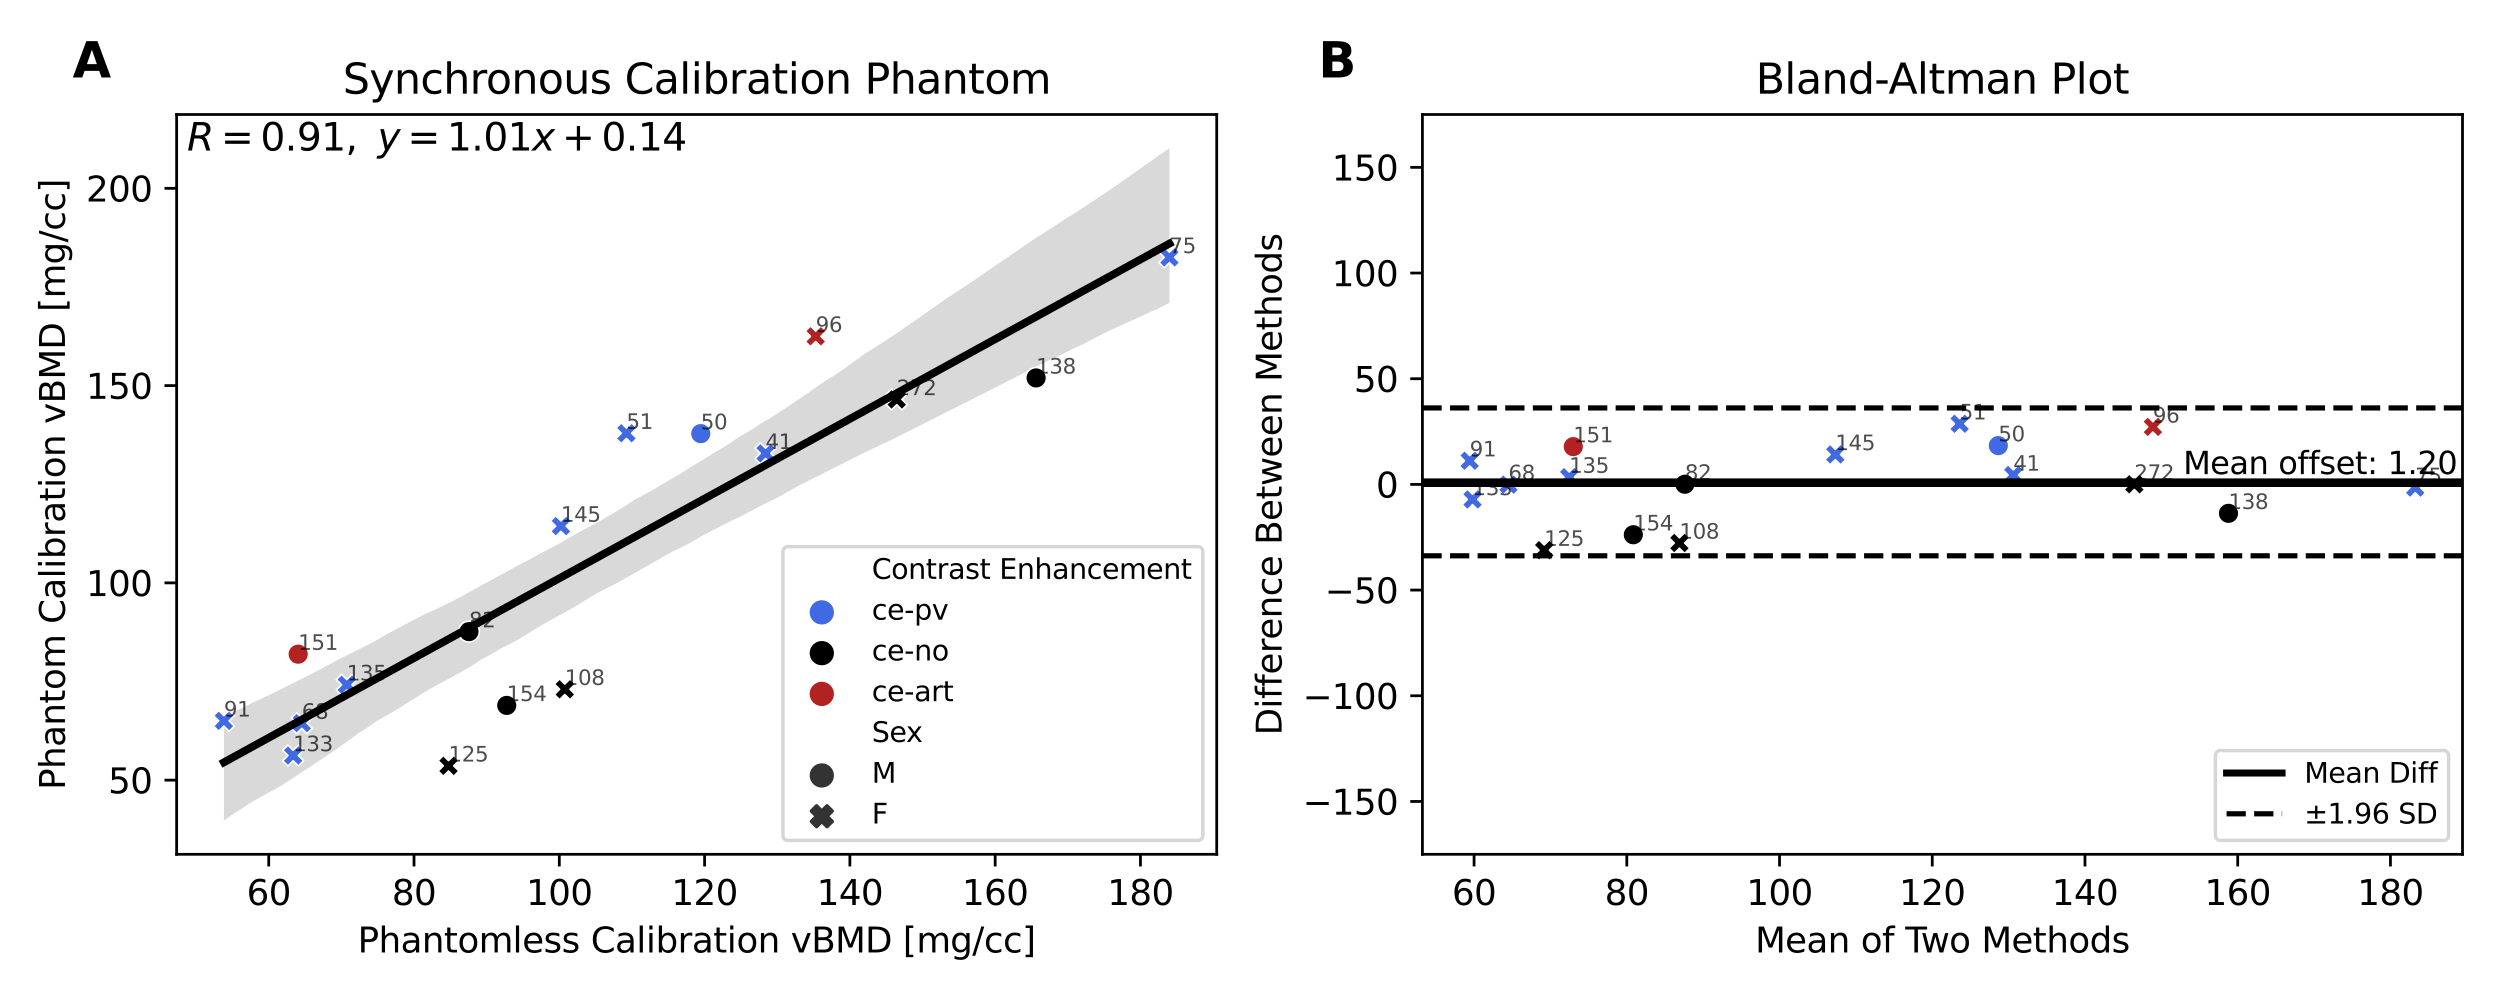 <?xml version="1.0" encoding="utf-8" standalone="no"?>
<!DOCTYPE svg PUBLIC "-//W3C//DTD SVG 1.1//EN"
  "http://www.w3.org/Graphics/SVG/1.1/DTD/svg11.dtd">
<svg xmlns:xlink="http://www.w3.org/1999/xlink" width="720pt" height="288pt" viewBox="0 0 720 288" xmlns="http://www.w3.org/2000/svg" version="1.1">
 <defs>
  <style type="text/css">*{stroke-linejoin: round; stroke-linecap: butt}</style>
 </defs>
 <g id="figure_1">
  <g id="patch_1">
   <path d="M 0 288 
L 720 288 
L 720 0 
L 0 0 
z
" style="fill: #ffffff"/>
  </g>
  <g id="axes_1">
   <g id="patch_2">
    <path d="M 50.87 246.04 
L 350.415 246.04 
L 350.415 32.976 
L 50.87 32.976 
z
" style="fill: #ffffff"/>
   </g>
   <g id="PolyCollection_1">
    <path d="M 64.486 206.392 
L 64.486 236.355 
L 67.236 234.378 
L 69.987 232.659 
L 72.738 230.82 
L 75.488 229.321 
L 78.239 227.822 
L 80.99 226.283 
L 83.74 224.48 
L 86.491 222.677 
L 89.241 220.868 
L 91.992 219.059 
L 94.743 217.235 
L 97.493 215.329 
L 100.244 213.398 
L 102.995 211.308 
L 105.745 209.6 
L 108.496 207.655 
L 111.247 206.098 
L 113.997 204.539 
L 116.748 202.805 
L 119.499 201.093 
L 122.249 199.368 
L 125 197.744 
L 127.75 196.297 
L 130.501 194.814 
L 133.252 193.262 
L 136.002 191.649 
L 138.753 189.872 
L 141.504 188.403 
L 144.254 186.775 
L 147.005 185.431 
L 149.756 183.882 
L 152.506 182.177 
L 155.257 180.499 
L 158.008 178.906 
L 160.758 177.409 
L 163.509 175.913 
L 166.259 174.299 
L 169.01 172.598 
L 171.761 170.946 
L 174.511 169.506 
L 177.262 168.158 
L 180.013 166.609 
L 182.763 165.041 
L 185.514 163.468 
L 188.265 161.937 
L 191.015 160.322 
L 193.766 158.796 
L 196.517 157.511 
L 199.267 156.063 
L 202.018 154.436 
L 204.768 152.999 
L 207.519 151.562 
L 210.27 150.143 
L 213.02 148.837 
L 215.771 147.431 
L 218.522 145.968 
L 221.272 144.568 
L 224.023 143.258 
L 226.774 141.725 
L 229.524 140.14 
L 232.275 138.754 
L 235.026 137.365 
L 237.776 135.976 
L 240.527 134.594 
L 243.277 133.204 
L 246.028 131.82 
L 248.779 130.434 
L 251.529 129.132 
L 254.28 127.818 
L 257.031 126.52 
L 259.781 125.148 
L 262.532 123.778 
L 265.283 122.385 
L 268.033 120.994 
L 270.784 119.606 
L 273.535 118.217 
L 276.285 116.829 
L 279.036 115.44 
L 281.786 114.052 
L 284.537 112.662 
L 287.288 111.269 
L 290.038 109.876 
L 292.789 108.483 
L 295.54 107.09 
L 298.29 105.697 
L 301.041 104.304 
L 303.792 103.023 
L 306.542 101.73 
L 309.293 100.336 
L 312.044 99.063 
L 314.794 97.619 
L 317.545 96.19 
L 320.295 94.867 
L 323.046 93.619 
L 325.797 92.371 
L 328.547 91.123 
L 331.298 89.874 
L 334.049 88.62 
L 336.799 87.178 
L 336.799 42.661 
L 336.799 42.661 
L 334.049 44.54 
L 331.298 46.486 
L 328.547 48.433 
L 325.797 50.379 
L 323.046 52.326 
L 320.295 54.214 
L 317.545 56.071 
L 314.794 57.928 
L 312.044 59.737 
L 309.293 61.492 
L 306.542 63.207 
L 303.792 65.033 
L 301.041 66.802 
L 298.29 68.57 
L 295.54 70.418 
L 292.789 72.299 
L 290.038 74.18 
L 287.288 76.061 
L 284.537 77.947 
L 281.786 79.832 
L 279.036 81.717 
L 276.285 83.522 
L 273.535 85.314 
L 270.784 87.226 
L 268.033 89.157 
L 265.283 91.089 
L 262.532 93.016 
L 259.781 94.898 
L 257.031 96.781 
L 254.28 98.581 
L 251.529 100.329 
L 248.779 102.077 
L 246.028 104.051 
L 243.277 106.041 
L 240.527 107.953 
L 237.776 109.639 
L 235.026 111.512 
L 232.275 113.473 
L 229.524 115.341 
L 226.774 117.164 
L 224.023 118.985 
L 221.272 120.733 
L 218.522 122.334 
L 215.771 124.188 
L 213.02 125.734 
L 210.27 127.625 
L 207.519 129.294 
L 204.768 130.963 
L 202.018 132.661 
L 199.267 134.297 
L 196.517 136.056 
L 193.766 137.691 
L 191.015 139.284 
L 188.265 140.96 
L 185.514 142.451 
L 182.763 143.904 
L 180.013 145.736 
L 177.262 147.423 
L 174.511 149.039 
L 171.761 150.626 
L 169.01 152.049 
L 166.259 153.562 
L 163.509 155.106 
L 160.758 156.717 
L 158.008 158.158 
L 155.257 159.602 
L 152.506 161.135 
L 149.756 162.542 
L 147.005 164.029 
L 144.254 165.543 
L 141.504 167.056 
L 138.753 168.515 
L 136.002 170.071 
L 133.252 171.581 
L 130.501 173.035 
L 127.75 174.357 
L 125 175.679 
L 122.249 176.953 
L 119.499 178.358 
L 116.748 179.808 
L 113.997 181.244 
L 111.247 182.744 
L 108.496 184.36 
L 105.745 185.811 
L 102.995 187.173 
L 100.244 188.535 
L 97.493 189.914 
L 94.743 191.4 
L 91.992 192.883 
L 89.241 194.324 
L 86.491 195.696 
L 83.74 197.104 
L 80.99 198.438 
L 78.239 199.807 
L 75.488 201.112 
L 72.738 202.372 
L 69.987 203.791 
L 67.236 205.09 
L 64.486 206.392 
z
" clip-path="url(#pef88cb0e1d)" style="fill-opacity: 0.15"/>
   </g>
   <g id="PathCollection_1">
    <path d="M 201.822 127.883 
C 202.618 127.883 203.381 127.567 203.944 127.004 
C 204.506 126.442 204.822 125.678 204.822 124.883 
C 204.822 124.087 204.506 123.324 203.944 122.761 
C 203.381 122.199 202.618 121.883 201.822 121.883 
C 201.027 121.883 200.264 122.199 199.701 122.761 
C 199.139 123.324 198.822 124.087 198.822 124.883 
C 198.822 125.678 199.139 126.442 199.701 127.004 
C 200.264 127.567 201.027 127.883 201.822 127.883 
z
" clip-path="url(#pef88cb0e1d)" style="fill: #4169e1; stroke: #ffffff; stroke-width: 0.48"/>
    <path d="M 161.162 201.517 
L 162.662 200.017 
L 164.162 201.517 
L 165.662 200.017 
L 164.162 198.517 
L 165.662 197.017 
L 164.162 195.517 
L 162.662 197.017 
L 161.162 195.517 
L 159.662 197.017 
L 161.162 198.517 
L 159.662 200.017 
z
" clip-path="url(#pef88cb0e1d)" style="stroke: #ffffff; stroke-width: 0.48"/>
    <path d="M 298.402 111.844 
C 299.198 111.844 299.961 111.527 300.523 110.965 
C 301.086 110.402 301.402 109.639 301.402 108.844 
C 301.402 108.048 301.086 107.285 300.523 106.722 
C 299.961 106.16 299.198 105.844 298.402 105.844 
C 297.607 105.844 296.843 106.16 296.281 106.722 
C 295.718 107.285 295.402 108.048 295.402 108.844 
C 295.402 109.639 295.718 110.402 296.281 110.965 
C 296.843 111.527 297.607 111.844 298.402 111.844 
z
" clip-path="url(#pef88cb0e1d)" style="stroke: #ffffff; stroke-width: 0.48"/>
    <path d="M 145.941 206.155 
C 146.737 206.155 147.5 205.839 148.063 205.277 
C 148.625 204.714 148.941 203.951 148.941 203.155 
C 148.941 202.36 148.625 201.596 148.063 201.034 
C 147.5 200.471 146.737 200.155 145.941 200.155 
C 145.146 200.155 144.383 200.471 143.82 201.034 
C 143.257 201.596 142.941 202.36 142.941 203.155 
C 142.941 203.951 143.257 204.714 143.82 205.277 
C 144.383 205.839 145.146 206.155 145.941 206.155 
z
" clip-path="url(#pef88cb0e1d)" style="stroke: #ffffff; stroke-width: 0.48"/>
    <path d="M 178.916 127.773 
L 180.416 126.273 
L 181.916 127.773 
L 183.416 126.273 
L 181.916 124.773 
L 183.416 123.273 
L 181.916 121.773 
L 180.416 123.273 
L 178.916 121.773 
L 177.416 123.273 
L 178.916 124.773 
L 177.416 126.273 
z
" clip-path="url(#pef88cb0e1d)" style="fill: #4169e1; stroke: #ffffff; stroke-width: 0.48"/>
    <path d="M 85.422 211.271 
L 86.922 209.771 
L 88.422 211.271 
L 89.922 209.771 
L 88.422 208.271 
L 89.922 206.771 
L 88.422 205.271 
L 86.922 206.771 
L 85.422 205.271 
L 83.922 206.771 
L 85.422 208.271 
L 83.922 209.771 
z
" clip-path="url(#pef88cb0e1d)" style="fill: #4169e1; stroke: #ffffff; stroke-width: 0.48"/>
    <path d="M 335.299 77.129 
L 336.799 75.629 
L 338.299 77.129 
L 339.799 75.629 
L 338.299 74.129 
L 339.799 72.629 
L 338.299 71.129 
L 336.799 72.629 
L 335.299 71.129 
L 333.799 72.629 
L 335.299 74.129 
L 333.799 75.629 
z
" clip-path="url(#pef88cb0e1d)" style="fill: #4169e1; stroke: #ffffff; stroke-width: 0.48"/>
    <path d="M 135.068 184.911 
C 135.864 184.911 136.627 184.595 137.19 184.032 
C 137.752 183.47 138.068 182.706 138.068 181.911 
C 138.068 181.115 137.752 180.352 137.19 179.79 
C 136.627 179.227 135.864 178.911 135.068 178.911 
C 134.273 178.911 133.51 179.227 132.947 179.79 
C 132.384 180.352 132.068 181.115 132.068 181.911 
C 132.068 182.706 132.384 183.47 132.947 184.032 
C 133.51 184.595 134.273 184.911 135.068 184.911 
z
" clip-path="url(#pef88cb0e1d)" style="stroke: #ffffff; stroke-width: 0.48"/>
    <path d="M 62.986 210.613 
L 64.486 209.113 
L 65.986 210.613 
L 67.486 209.113 
L 65.986 207.613 
L 67.486 206.113 
L 65.986 204.613 
L 64.486 206.113 
L 62.986 204.613 
L 61.486 206.113 
L 62.986 207.613 
L 61.486 209.113 
z
" clip-path="url(#pef88cb0e1d)" style="fill: #4169e1; stroke: #ffffff; stroke-width: 0.48"/>
    <path d="M 233.418 99.857 
L 234.918 98.357 
L 236.418 99.857 
L 237.918 98.357 
L 236.418 96.857 
L 237.918 95.357 
L 236.418 93.857 
L 234.918 95.357 
L 233.418 93.857 
L 231.918 95.357 
L 233.418 96.857 
L 231.918 98.357 
z
" clip-path="url(#pef88cb0e1d)" style="fill: #b22222; stroke: #ffffff; stroke-width: 0.48"/>
    <path d="M 82.924 220.591 
L 84.424 219.091 
L 85.924 220.591 
L 87.424 219.091 
L 85.924 217.591 
L 87.424 216.091 
L 85.924 214.591 
L 84.424 216.091 
L 82.924 214.591 
L 81.424 216.091 
L 82.924 217.591 
L 81.424 219.091 
z
" clip-path="url(#pef88cb0e1d)" style="fill: #4169e1; stroke: #ffffff; stroke-width: 0.48"/>
    <path d="M 98.372 200.214 
L 99.872 198.714 
L 101.372 200.214 
L 102.872 198.714 
L 101.372 197.214 
L 102.872 195.714 
L 101.372 194.214 
L 99.872 195.714 
L 98.372 194.214 
L 96.872 195.714 
L 98.372 197.214 
L 96.872 198.714 
z
" clip-path="url(#pef88cb0e1d)" style="fill: #4169e1; stroke: #ffffff; stroke-width: 0.48"/>
    <path d="M 160.044 154.522 
L 161.544 153.022 
L 163.044 154.522 
L 164.544 153.022 
L 163.044 151.522 
L 164.544 150.022 
L 163.044 148.522 
L 161.544 150.022 
L 160.044 148.522 
L 158.544 150.022 
L 160.044 151.522 
L 158.544 153.022 
z
" clip-path="url(#pef88cb0e1d)" style="fill: #4169e1; stroke: #ffffff; stroke-width: 0.48"/>
    <path d="M 85.876 191.401 
C 86.671 191.401 87.435 191.085 87.997 190.522 
C 88.56 189.96 88.876 189.197 88.876 188.401 
C 88.876 187.605 88.56 186.842 87.997 186.28 
C 87.435 185.717 86.671 185.401 85.876 185.401 
C 85.08 185.401 84.317 185.717 83.754 186.28 
C 83.192 186.842 82.876 187.605 82.876 188.401 
C 82.876 189.197 83.192 189.96 83.754 190.522 
C 84.317 191.085 85.08 191.401 85.876 191.401 
z
" clip-path="url(#pef88cb0e1d)" style="fill: #b22222; stroke: #ffffff; stroke-width: 0.48"/>
    <path d="M 256.752 118.043 
L 258.252 116.543 
L 259.752 118.043 
L 261.252 116.543 
L 259.752 115.043 
L 261.252 113.543 
L 259.752 112.043 
L 258.252 113.543 
L 256.752 112.043 
L 255.252 113.543 
L 256.752 115.043 
L 255.252 116.543 
z
" clip-path="url(#pef88cb0e1d)" style="stroke: #ffffff; stroke-width: 0.48"/>
    <path d="M 218.974 133.565 
L 220.474 132.065 
L 221.974 133.565 
L 223.474 132.065 
L 221.974 130.565 
L 223.474 129.065 
L 221.974 127.565 
L 220.474 129.065 
L 218.974 127.565 
L 217.474 129.065 
L 218.974 130.565 
L 217.474 132.065 
z
" clip-path="url(#pef88cb0e1d)" style="fill: #4169e1; stroke: #ffffff; stroke-width: 0.48"/>
    <path d="M 127.671 223.564 
L 129.171 222.064 
L 130.671 223.564 
L 132.171 222.064 
L 130.671 220.564 
L 132.171 219.064 
L 130.671 217.564 
L 129.171 219.064 
L 127.671 217.564 
L 126.171 219.064 
L 127.671 220.564 
L 126.171 222.064 
z
" clip-path="url(#pef88cb0e1d)" style="stroke: #ffffff; stroke-width: 0.48"/>
   </g>
   <g id="PathCollection_2"/>
   <g id="PathCollection_3"/>
   <g id="PathCollection_4"/>
   <g id="PathCollection_5"/>
   <g id="PathCollection_6"/>
   <g id="matplotlib.axis_1">
    <g id="xtick_1">
     <g id="line2d_1">
      <defs>
       <path id="mf527f1a33e" d="M 0 0 
L 0 3.5 
" style="stroke: #000000; stroke-width: 0.8"/>
      </defs>
      <g>
       <use xlink:href="#mf527f1a33e" x="77.394" y="246.04" style="stroke: #000000; stroke-width: 0.8"/>
      </g>
     </g>
     <g id="text_1">
      <!-- 60 -->
      <g transform="translate(71.032 260.638)scale(0.1 -0.1)">
       <defs>
        <path id="DejaVuSans-36" d="M 2113 2584 
Q 1688 2584 1439 2293 
Q 1191 2003 1191 1497 
Q 1191 994 1439 701 
Q 1688 409 2113 409 
Q 2538 409 2786 701 
Q 3034 994 3034 1497 
Q 3034 2003 2786 2293 
Q 2538 2584 2113 2584 
z
M 3366 4563 
L 3366 3988 
Q 3128 4100 2886 4159 
Q 2644 4219 2406 4219 
Q 1781 4219 1451 3797 
Q 1122 3375 1075 2522 
Q 1259 2794 1537 2939 
Q 1816 3084 2150 3084 
Q 2853 3084 3261 2657 
Q 3669 2231 3669 1497 
Q 3669 778 3244 343 
Q 2819 -91 2113 -91 
Q 1303 -91 875 529 
Q 447 1150 447 2328 
Q 447 3434 972 4092 
Q 1497 4750 2381 4750 
Q 2619 4750 2861 4703 
Q 3103 4656 3366 4563 
z
" transform="scale(0.016)"/>
        <path id="DejaVuSans-30" d="M 2034 4250 
Q 1547 4250 1301 3770 
Q 1056 3291 1056 2328 
Q 1056 1369 1301 889 
Q 1547 409 2034 409 
Q 2525 409 2770 889 
Q 3016 1369 3016 2328 
Q 3016 3291 2770 3770 
Q 2525 4250 2034 4250 
z
M 2034 4750 
Q 2819 4750 3233 4129 
Q 3647 3509 3647 2328 
Q 3647 1150 3233 529 
Q 2819 -91 2034 -91 
Q 1250 -91 836 529 
Q 422 1150 422 2328 
Q 422 3509 836 4129 
Q 1250 4750 2034 4750 
z
" transform="scale(0.016)"/>
       </defs>
       <use xlink:href="#DejaVuSans-36"/>
       <use xlink:href="#DejaVuSans-30" x="63.623"/>
      </g>
     </g>
    </g>
    <g id="xtick_2">
     <g id="line2d_2">
      <g>
       <use xlink:href="#mf527f1a33e" x="119.237" y="246.04" style="stroke: #000000; stroke-width: 0.8"/>
      </g>
     </g>
     <g id="text_2">
      <!-- 80 -->
      <g transform="translate(112.875 260.638)scale(0.1 -0.1)">
       <defs>
        <path id="DejaVuSans-38" d="M 2034 2216 
Q 1584 2216 1326 1975 
Q 1069 1734 1069 1313 
Q 1069 891 1326 650 
Q 1584 409 2034 409 
Q 2484 409 2743 651 
Q 3003 894 3003 1313 
Q 3003 1734 2745 1975 
Q 2488 2216 2034 2216 
z
M 1403 2484 
Q 997 2584 770 2862 
Q 544 3141 544 3541 
Q 544 4100 942 4425 
Q 1341 4750 2034 4750 
Q 2731 4750 3128 4425 
Q 3525 4100 3525 3541 
Q 3525 3141 3298 2862 
Q 3072 2584 2669 2484 
Q 3125 2378 3379 2068 
Q 3634 1759 3634 1313 
Q 3634 634 3220 271 
Q 2806 -91 2034 -91 
Q 1263 -91 848 271 
Q 434 634 434 1313 
Q 434 1759 690 2068 
Q 947 2378 1403 2484 
z
M 1172 3481 
Q 1172 3119 1398 2916 
Q 1625 2713 2034 2713 
Q 2441 2713 2670 2916 
Q 2900 3119 2900 3481 
Q 2900 3844 2670 4047 
Q 2441 4250 2034 4250 
Q 1625 4250 1398 4047 
Q 1172 3844 1172 3481 
z
" transform="scale(0.016)"/>
       </defs>
       <use xlink:href="#DejaVuSans-38"/>
       <use xlink:href="#DejaVuSans-30" x="63.623"/>
      </g>
     </g>
    </g>
    <g id="xtick_3">
     <g id="line2d_3">
      <g>
       <use xlink:href="#mf527f1a33e" x="161.08" y="246.04" style="stroke: #000000; stroke-width: 0.8"/>
      </g>
     </g>
     <g id="text_3">
      <!-- 100 -->
      <g transform="translate(151.536 260.638)scale(0.1 -0.1)">
       <defs>
        <path id="DejaVuSans-31" d="M 794 531 
L 1825 531 
L 1825 4091 
L 703 3866 
L 703 4441 
L 1819 4666 
L 2450 4666 
L 2450 531 
L 3481 531 
L 3481 0 
L 794 0 
L 794 531 
z
" transform="scale(0.016)"/>
       </defs>
       <use xlink:href="#DejaVuSans-31"/>
       <use xlink:href="#DejaVuSans-30" x="63.623"/>
       <use xlink:href="#DejaVuSans-30" x="127.246"/>
      </g>
     </g>
    </g>
    <g id="xtick_4">
     <g id="line2d_4">
      <g>
       <use xlink:href="#mf527f1a33e" x="202.923" y="246.04" style="stroke: #000000; stroke-width: 0.8"/>
      </g>
     </g>
     <g id="text_4">
      <!-- 120 -->
      <g transform="translate(193.379 260.638)scale(0.1 -0.1)">
       <defs>
        <path id="DejaVuSans-32" d="M 1228 531 
L 3431 531 
L 3431 0 
L 469 0 
L 469 531 
Q 828 903 1448 1529 
Q 2069 2156 2228 2338 
Q 2531 2678 2651 2914 
Q 2772 3150 2772 3378 
Q 2772 3750 2511 3984 
Q 2250 4219 1831 4219 
Q 1534 4219 1204 4116 
Q 875 4013 500 3803 
L 500 4441 
Q 881 4594 1212 4672 
Q 1544 4750 1819 4750 
Q 2544 4750 2975 4387 
Q 3406 4025 3406 3419 
Q 3406 3131 3298 2873 
Q 3191 2616 2906 2266 
Q 2828 2175 2409 1742 
Q 1991 1309 1228 531 
z
" transform="scale(0.016)"/>
       </defs>
       <use xlink:href="#DejaVuSans-31"/>
       <use xlink:href="#DejaVuSans-32" x="63.623"/>
       <use xlink:href="#DejaVuSans-30" x="127.246"/>
      </g>
     </g>
    </g>
    <g id="xtick_5">
     <g id="line2d_5">
      <g>
       <use xlink:href="#mf527f1a33e" x="244.766" y="246.04" style="stroke: #000000; stroke-width: 0.8"/>
      </g>
     </g>
     <g id="text_5">
      <!-- 140 -->
      <g transform="translate(235.222 260.638)scale(0.1 -0.1)">
       <defs>
        <path id="DejaVuSans-34" d="M 2419 4116 
L 825 1625 
L 2419 1625 
L 2419 4116 
z
M 2253 4666 
L 3047 4666 
L 3047 1625 
L 3713 1625 
L 3713 1100 
L 3047 1100 
L 3047 0 
L 2419 0 
L 2419 1100 
L 313 1100 
L 313 1709 
L 2253 4666 
z
" transform="scale(0.016)"/>
       </defs>
       <use xlink:href="#DejaVuSans-31"/>
       <use xlink:href="#DejaVuSans-34" x="63.623"/>
       <use xlink:href="#DejaVuSans-30" x="127.246"/>
      </g>
     </g>
    </g>
    <g id="xtick_6">
     <g id="line2d_6">
      <g>
       <use xlink:href="#mf527f1a33e" x="286.609" y="246.04" style="stroke: #000000; stroke-width: 0.8"/>
      </g>
     </g>
     <g id="text_6">
      <!-- 160 -->
      <g transform="translate(277.065 260.638)scale(0.1 -0.1)">
       <use xlink:href="#DejaVuSans-31"/>
       <use xlink:href="#DejaVuSans-36" x="63.623"/>
       <use xlink:href="#DejaVuSans-30" x="127.246"/>
      </g>
     </g>
    </g>
    <g id="xtick_7">
     <g id="line2d_7">
      <g>
       <use xlink:href="#mf527f1a33e" x="328.452" y="246.04" style="stroke: #000000; stroke-width: 0.8"/>
      </g>
     </g>
     <g id="text_7">
      <!-- 180 -->
      <g transform="translate(318.908 260.638)scale(0.1 -0.1)">
       <use xlink:href="#DejaVuSans-31"/>
       <use xlink:href="#DejaVuSans-38" x="63.623"/>
       <use xlink:href="#DejaVuSans-30" x="127.246"/>
      </g>
     </g>
    </g>
    <g id="text_8">
     <!-- Phantomless Calibration vBMD [mg/cc] -->
     <g transform="translate(103.007 274.317)scale(0.1 -0.1)">
      <defs>
       <path id="DejaVuSans-50" d="M 1259 4147 
L 1259 2394 
L 2053 2394 
Q 2494 2394 2734 2622 
Q 2975 2850 2975 3272 
Q 2975 3691 2734 3919 
Q 2494 4147 2053 4147 
L 1259 4147 
z
M 628 4666 
L 2053 4666 
Q 2838 4666 3239 4311 
Q 3641 3956 3641 3272 
Q 3641 2581 3239 2228 
Q 2838 1875 2053 1875 
L 1259 1875 
L 1259 0 
L 628 0 
L 628 4666 
z
" transform="scale(0.016)"/>
       <path id="DejaVuSans-68" d="M 3513 2113 
L 3513 0 
L 2938 0 
L 2938 2094 
Q 2938 2591 2744 2837 
Q 2550 3084 2163 3084 
Q 1697 3084 1428 2787 
Q 1159 2491 1159 1978 
L 1159 0 
L 581 0 
L 581 4863 
L 1159 4863 
L 1159 2956 
Q 1366 3272 1645 3428 
Q 1925 3584 2291 3584 
Q 2894 3584 3203 3211 
Q 3513 2838 3513 2113 
z
" transform="scale(0.016)"/>
       <path id="DejaVuSans-61" d="M 2194 1759 
Q 1497 1759 1228 1600 
Q 959 1441 959 1056 
Q 959 750 1161 570 
Q 1363 391 1709 391 
Q 2188 391 2477 730 
Q 2766 1069 2766 1631 
L 2766 1759 
L 2194 1759 
z
M 3341 1997 
L 3341 0 
L 2766 0 
L 2766 531 
Q 2569 213 2275 61 
Q 1981 -91 1556 -91 
Q 1019 -91 701 211 
Q 384 513 384 1019 
Q 384 1609 779 1909 
Q 1175 2209 1959 2209 
L 2766 2209 
L 2766 2266 
Q 2766 2663 2505 2880 
Q 2244 3097 1772 3097 
Q 1472 3097 1187 3025 
Q 903 2953 641 2809 
L 641 3341 
Q 956 3463 1253 3523 
Q 1550 3584 1831 3584 
Q 2591 3584 2966 3190 
Q 3341 2797 3341 1997 
z
" transform="scale(0.016)"/>
       <path id="DejaVuSans-6e" d="M 3513 2113 
L 3513 0 
L 2938 0 
L 2938 2094 
Q 2938 2591 2744 2837 
Q 2550 3084 2163 3084 
Q 1697 3084 1428 2787 
Q 1159 2491 1159 1978 
L 1159 0 
L 581 0 
L 581 3500 
L 1159 3500 
L 1159 2956 
Q 1366 3272 1645 3428 
Q 1925 3584 2291 3584 
Q 2894 3584 3203 3211 
Q 3513 2838 3513 2113 
z
" transform="scale(0.016)"/>
       <path id="DejaVuSans-74" d="M 1172 4494 
L 1172 3500 
L 2356 3500 
L 2356 3053 
L 1172 3053 
L 1172 1153 
Q 1172 725 1289 603 
Q 1406 481 1766 481 
L 2356 481 
L 2356 0 
L 1766 0 
Q 1100 0 847 248 
Q 594 497 594 1153 
L 594 3053 
L 172 3053 
L 172 3500 
L 594 3500 
L 594 4494 
L 1172 4494 
z
" transform="scale(0.016)"/>
       <path id="DejaVuSans-6f" d="M 1959 3097 
Q 1497 3097 1228 2736 
Q 959 2375 959 1747 
Q 959 1119 1226 758 
Q 1494 397 1959 397 
Q 2419 397 2687 759 
Q 2956 1122 2956 1747 
Q 2956 2369 2687 2733 
Q 2419 3097 1959 3097 
z
M 1959 3584 
Q 2709 3584 3137 3096 
Q 3566 2609 3566 1747 
Q 3566 888 3137 398 
Q 2709 -91 1959 -91 
Q 1206 -91 779 398 
Q 353 888 353 1747 
Q 353 2609 779 3096 
Q 1206 3584 1959 3584 
z
" transform="scale(0.016)"/>
       <path id="DejaVuSans-6d" d="M 3328 2828 
Q 3544 3216 3844 3400 
Q 4144 3584 4550 3584 
Q 5097 3584 5394 3201 
Q 5691 2819 5691 2113 
L 5691 0 
L 5113 0 
L 5113 2094 
Q 5113 2597 4934 2840 
Q 4756 3084 4391 3084 
Q 3944 3084 3684 2787 
Q 3425 2491 3425 1978 
L 3425 0 
L 2847 0 
L 2847 2094 
Q 2847 2600 2669 2842 
Q 2491 3084 2119 3084 
Q 1678 3084 1418 2786 
Q 1159 2488 1159 1978 
L 1159 0 
L 581 0 
L 581 3500 
L 1159 3500 
L 1159 2956 
Q 1356 3278 1631 3431 
Q 1906 3584 2284 3584 
Q 2666 3584 2933 3390 
Q 3200 3197 3328 2828 
z
" transform="scale(0.016)"/>
       <path id="DejaVuSans-6c" d="M 603 4863 
L 1178 4863 
L 1178 0 
L 603 0 
L 603 4863 
z
" transform="scale(0.016)"/>
       <path id="DejaVuSans-65" d="M 3597 1894 
L 3597 1613 
L 953 1613 
Q 991 1019 1311 708 
Q 1631 397 2203 397 
Q 2534 397 2845 478 
Q 3156 559 3463 722 
L 3463 178 
Q 3153 47 2828 -22 
Q 2503 -91 2169 -91 
Q 1331 -91 842 396 
Q 353 884 353 1716 
Q 353 2575 817 3079 
Q 1281 3584 2069 3584 
Q 2775 3584 3186 3129 
Q 3597 2675 3597 1894 
z
M 3022 2063 
Q 3016 2534 2758 2815 
Q 2500 3097 2075 3097 
Q 1594 3097 1305 2825 
Q 1016 2553 972 2059 
L 3022 2063 
z
" transform="scale(0.016)"/>
       <path id="DejaVuSans-73" d="M 2834 3397 
L 2834 2853 
Q 2591 2978 2328 3040 
Q 2066 3103 1784 3103 
Q 1356 3103 1142 2972 
Q 928 2841 928 2578 
Q 928 2378 1081 2264 
Q 1234 2150 1697 2047 
L 1894 2003 
Q 2506 1872 2764 1633 
Q 3022 1394 3022 966 
Q 3022 478 2636 193 
Q 2250 -91 1575 -91 
Q 1294 -91 989 -36 
Q 684 19 347 128 
L 347 722 
Q 666 556 975 473 
Q 1284 391 1588 391 
Q 1994 391 2212 530 
Q 2431 669 2431 922 
Q 2431 1156 2273 1281 
Q 2116 1406 1581 1522 
L 1381 1569 
Q 847 1681 609 1914 
Q 372 2147 372 2553 
Q 372 3047 722 3315 
Q 1072 3584 1716 3584 
Q 2034 3584 2315 3537 
Q 2597 3491 2834 3397 
z
" transform="scale(0.016)"/>
       <path id="DejaVuSans-20" transform="scale(0.016)"/>
       <path id="DejaVuSans-43" d="M 4122 4306 
L 4122 3641 
Q 3803 3938 3442 4084 
Q 3081 4231 2675 4231 
Q 1875 4231 1450 3742 
Q 1025 3253 1025 2328 
Q 1025 1406 1450 917 
Q 1875 428 2675 428 
Q 3081 428 3442 575 
Q 3803 722 4122 1019 
L 4122 359 
Q 3791 134 3420 21 
Q 3050 -91 2638 -91 
Q 1578 -91 968 557 
Q 359 1206 359 2328 
Q 359 3453 968 4101 
Q 1578 4750 2638 4750 
Q 3056 4750 3426 4639 
Q 3797 4528 4122 4306 
z
" transform="scale(0.016)"/>
       <path id="DejaVuSans-69" d="M 603 3500 
L 1178 3500 
L 1178 0 
L 603 0 
L 603 3500 
z
M 603 4863 
L 1178 4863 
L 1178 4134 
L 603 4134 
L 603 4863 
z
" transform="scale(0.016)"/>
       <path id="DejaVuSans-62" d="M 3116 1747 
Q 3116 2381 2855 2742 
Q 2594 3103 2138 3103 
Q 1681 3103 1420 2742 
Q 1159 2381 1159 1747 
Q 1159 1113 1420 752 
Q 1681 391 2138 391 
Q 2594 391 2855 752 
Q 3116 1113 3116 1747 
z
M 1159 2969 
Q 1341 3281 1617 3432 
Q 1894 3584 2278 3584 
Q 2916 3584 3314 3078 
Q 3713 2572 3713 1747 
Q 3713 922 3314 415 
Q 2916 -91 2278 -91 
Q 1894 -91 1617 61 
Q 1341 213 1159 525 
L 1159 0 
L 581 0 
L 581 4863 
L 1159 4863 
L 1159 2969 
z
" transform="scale(0.016)"/>
       <path id="DejaVuSans-72" d="M 2631 2963 
Q 2534 3019 2420 3045 
Q 2306 3072 2169 3072 
Q 1681 3072 1420 2755 
Q 1159 2438 1159 1844 
L 1159 0 
L 581 0 
L 581 3500 
L 1159 3500 
L 1159 2956 
Q 1341 3275 1631 3429 
Q 1922 3584 2338 3584 
Q 2397 3584 2469 3576 
Q 2541 3569 2628 3553 
L 2631 2963 
z
" transform="scale(0.016)"/>
       <path id="DejaVuSans-76" d="M 191 3500 
L 800 3500 
L 1894 563 
L 2988 3500 
L 3597 3500 
L 2284 0 
L 1503 0 
L 191 3500 
z
" transform="scale(0.016)"/>
       <path id="DejaVuSans-42" d="M 1259 2228 
L 1259 519 
L 2272 519 
Q 2781 519 3026 730 
Q 3272 941 3272 1375 
Q 3272 1813 3026 2020 
Q 2781 2228 2272 2228 
L 1259 2228 
z
M 1259 4147 
L 1259 2741 
L 2194 2741 
Q 2656 2741 2882 2914 
Q 3109 3088 3109 3444 
Q 3109 3797 2882 3972 
Q 2656 4147 2194 4147 
L 1259 4147 
z
M 628 4666 
L 2241 4666 
Q 2963 4666 3353 4366 
Q 3744 4066 3744 3513 
Q 3744 3084 3544 2831 
Q 3344 2578 2956 2516 
Q 3422 2416 3680 2098 
Q 3938 1781 3938 1306 
Q 3938 681 3513 340 
Q 3088 0 2303 0 
L 628 0 
L 628 4666 
z
" transform="scale(0.016)"/>
       <path id="DejaVuSans-4d" d="M 628 4666 
L 1569 4666 
L 2759 1491 
L 3956 4666 
L 4897 4666 
L 4897 0 
L 4281 0 
L 4281 4097 
L 3078 897 
L 2444 897 
L 1241 4097 
L 1241 0 
L 628 0 
L 628 4666 
z
" transform="scale(0.016)"/>
       <path id="DejaVuSans-44" d="M 1259 4147 
L 1259 519 
L 2022 519 
Q 2988 519 3436 956 
Q 3884 1394 3884 2338 
Q 3884 3275 3436 3711 
Q 2988 4147 2022 4147 
L 1259 4147 
z
M 628 4666 
L 1925 4666 
Q 3281 4666 3915 4102 
Q 4550 3538 4550 2338 
Q 4550 1131 3912 565 
Q 3275 0 1925 0 
L 628 0 
L 628 4666 
z
" transform="scale(0.016)"/>
       <path id="DejaVuSans-5b" d="M 550 4863 
L 1875 4863 
L 1875 4416 
L 1125 4416 
L 1125 -397 
L 1875 -397 
L 1875 -844 
L 550 -844 
L 550 4863 
z
" transform="scale(0.016)"/>
       <path id="DejaVuSans-67" d="M 2906 1791 
Q 2906 2416 2648 2759 
Q 2391 3103 1925 3103 
Q 1463 3103 1205 2759 
Q 947 2416 947 1791 
Q 947 1169 1205 825 
Q 1463 481 1925 481 
Q 2391 481 2648 825 
Q 2906 1169 2906 1791 
z
M 3481 434 
Q 3481 -459 3084 -895 
Q 2688 -1331 1869 -1331 
Q 1566 -1331 1297 -1286 
Q 1028 -1241 775 -1147 
L 775 -588 
Q 1028 -725 1275 -790 
Q 1522 -856 1778 -856 
Q 2344 -856 2625 -561 
Q 2906 -266 2906 331 
L 2906 616 
Q 2728 306 2450 153 
Q 2172 0 1784 0 
Q 1141 0 747 490 
Q 353 981 353 1791 
Q 353 2603 747 3093 
Q 1141 3584 1784 3584 
Q 2172 3584 2450 3431 
Q 2728 3278 2906 2969 
L 2906 3500 
L 3481 3500 
L 3481 434 
z
" transform="scale(0.016)"/>
       <path id="DejaVuSans-2f" d="M 1625 4666 
L 2156 4666 
L 531 -594 
L 0 -594 
L 1625 4666 
z
" transform="scale(0.016)"/>
       <path id="DejaVuSans-63" d="M 3122 3366 
L 3122 2828 
Q 2878 2963 2633 3030 
Q 2388 3097 2138 3097 
Q 1578 3097 1268 2742 
Q 959 2388 959 1747 
Q 959 1106 1268 751 
Q 1578 397 2138 397 
Q 2388 397 2633 464 
Q 2878 531 3122 666 
L 3122 134 
Q 2881 22 2623 -34 
Q 2366 -91 2075 -91 
Q 1284 -91 818 406 
Q 353 903 353 1747 
Q 353 2603 823 3093 
Q 1294 3584 2113 3584 
Q 2378 3584 2631 3529 
Q 2884 3475 3122 3366 
z
" transform="scale(0.016)"/>
       <path id="DejaVuSans-5d" d="M 1947 4863 
L 1947 -844 
L 622 -844 
L 622 -397 
L 1369 -397 
L 1369 4416 
L 622 4416 
L 622 4863 
L 1947 4863 
z
" transform="scale(0.016)"/>
      </defs>
      <use xlink:href="#DejaVuSans-50"/>
      <use xlink:href="#DejaVuSans-68" x="60.303"/>
      <use xlink:href="#DejaVuSans-61" x="123.682"/>
      <use xlink:href="#DejaVuSans-6e" x="184.961"/>
      <use xlink:href="#DejaVuSans-74" x="248.34"/>
      <use xlink:href="#DejaVuSans-6f" x="287.549"/>
      <use xlink:href="#DejaVuSans-6d" x="348.73"/>
      <use xlink:href="#DejaVuSans-6c" x="446.143"/>
      <use xlink:href="#DejaVuSans-65" x="473.926"/>
      <use xlink:href="#DejaVuSans-73" x="535.449"/>
      <use xlink:href="#DejaVuSans-73" x="587.549"/>
      <use xlink:href="#DejaVuSans-20" x="639.648"/>
      <use xlink:href="#DejaVuSans-43" x="671.436"/>
      <use xlink:href="#DejaVuSans-61" x="741.26"/>
      <use xlink:href="#DejaVuSans-6c" x="802.539"/>
      <use xlink:href="#DejaVuSans-69" x="830.322"/>
      <use xlink:href="#DejaVuSans-62" x="858.105"/>
      <use xlink:href="#DejaVuSans-72" x="921.582"/>
      <use xlink:href="#DejaVuSans-61" x="962.695"/>
      <use xlink:href="#DejaVuSans-74" x="1023.975"/>
      <use xlink:href="#DejaVuSans-69" x="1063.184"/>
      <use xlink:href="#DejaVuSans-6f" x="1090.967"/>
      <use xlink:href="#DejaVuSans-6e" x="1152.148"/>
      <use xlink:href="#DejaVuSans-20" x="1215.527"/>
      <use xlink:href="#DejaVuSans-76" x="1247.314"/>
      <use xlink:href="#DejaVuSans-42" x="1306.494"/>
      <use xlink:href="#DejaVuSans-4d" x="1375.098"/>
      <use xlink:href="#DejaVuSans-44" x="1461.377"/>
      <use xlink:href="#DejaVuSans-20" x="1538.379"/>
      <use xlink:href="#DejaVuSans-5b" x="1570.166"/>
      <use xlink:href="#DejaVuSans-6d" x="1609.18"/>
      <use xlink:href="#DejaVuSans-67" x="1706.592"/>
      <use xlink:href="#DejaVuSans-2f" x="1770.068"/>
      <use xlink:href="#DejaVuSans-63" x="1803.76"/>
      <use xlink:href="#DejaVuSans-63" x="1858.74"/>
      <use xlink:href="#DejaVuSans-5d" x="1913.721"/>
     </g>
    </g>
   </g>
   <g id="matplotlib.axis_2">
    <g id="ytick_1">
     <g id="line2d_8">
      <defs>
       <path id="m2051660cea" d="M 0 0 
L -3.5 0 
" style="stroke: #000000; stroke-width: 0.8"/>
      </defs>
      <g>
       <use xlink:href="#m2051660cea" x="50.87" y="224.681" style="stroke: #000000; stroke-width: 0.8"/>
      </g>
     </g>
     <g id="text_9">
      <!-- 50 -->
      <g transform="translate(31.145 228.481)scale(0.1 -0.1)">
       <defs>
        <path id="DejaVuSans-35" d="M 691 4666 
L 3169 4666 
L 3169 4134 
L 1269 4134 
L 1269 2991 
Q 1406 3038 1543 3061 
Q 1681 3084 1819 3084 
Q 2600 3084 3056 2656 
Q 3513 2228 3513 1497 
Q 3513 744 3044 326 
Q 2575 -91 1722 -91 
Q 1428 -91 1123 -41 
Q 819 9 494 109 
L 494 744 
Q 775 591 1075 516 
Q 1375 441 1709 441 
Q 2250 441 2565 725 
Q 2881 1009 2881 1497 
Q 2881 1984 2565 2268 
Q 2250 2553 1709 2553 
Q 1456 2553 1204 2497 
Q 953 2441 691 2322 
L 691 4666 
z
" transform="scale(0.016)"/>
       </defs>
       <use xlink:href="#DejaVuSans-35"/>
       <use xlink:href="#DejaVuSans-30" x="63.623"/>
      </g>
     </g>
    </g>
    <g id="ytick_2">
     <g id="line2d_9">
      <g>
       <use xlink:href="#m2051660cea" x="50.87" y="167.869" style="stroke: #000000; stroke-width: 0.8"/>
      </g>
     </g>
     <g id="text_10">
      <!-- 100 -->
      <g transform="translate(24.782 171.668)scale(0.1 -0.1)">
       <use xlink:href="#DejaVuSans-31"/>
       <use xlink:href="#DejaVuSans-30" x="63.623"/>
       <use xlink:href="#DejaVuSans-30" x="127.246"/>
      </g>
     </g>
    </g>
    <g id="ytick_3">
     <g id="line2d_10">
      <g>
       <use xlink:href="#m2051660cea" x="50.87" y="111.057" style="stroke: #000000; stroke-width: 0.8"/>
      </g>
     </g>
     <g id="text_11">
      <!-- 150 -->
      <g transform="translate(24.782 114.856)scale(0.1 -0.1)">
       <use xlink:href="#DejaVuSans-31"/>
       <use xlink:href="#DejaVuSans-35" x="63.623"/>
       <use xlink:href="#DejaVuSans-30" x="127.246"/>
      </g>
     </g>
    </g>
    <g id="ytick_4">
     <g id="line2d_11">
      <g>
       <use xlink:href="#m2051660cea" x="50.87" y="54.245" style="stroke: #000000; stroke-width: 0.8"/>
      </g>
     </g>
     <g id="text_12">
      <!-- 200 -->
      <g transform="translate(24.782 58.044)scale(0.1 -0.1)">
       <use xlink:href="#DejaVuSans-32"/>
       <use xlink:href="#DejaVuSans-30" x="63.623"/>
       <use xlink:href="#DejaVuSans-30" x="127.246"/>
      </g>
     </g>
    </g>
    <g id="text_13">
     <!-- Phantom Calibration vBMD [mg/cc] -->
     <g transform="translate(18.703 227.469)rotate(-90)scale(0.1 -0.1)">
      <use xlink:href="#DejaVuSans-50"/>
      <use xlink:href="#DejaVuSans-68" x="60.303"/>
      <use xlink:href="#DejaVuSans-61" x="123.682"/>
      <use xlink:href="#DejaVuSans-6e" x="184.961"/>
      <use xlink:href="#DejaVuSans-74" x="248.34"/>
      <use xlink:href="#DejaVuSans-6f" x="287.549"/>
      <use xlink:href="#DejaVuSans-6d" x="348.73"/>
      <use xlink:href="#DejaVuSans-20" x="446.143"/>
      <use xlink:href="#DejaVuSans-43" x="477.93"/>
      <use xlink:href="#DejaVuSans-61" x="547.754"/>
      <use xlink:href="#DejaVuSans-6c" x="609.033"/>
      <use xlink:href="#DejaVuSans-69" x="636.816"/>
      <use xlink:href="#DejaVuSans-62" x="664.6"/>
      <use xlink:href="#DejaVuSans-72" x="728.076"/>
      <use xlink:href="#DejaVuSans-61" x="769.189"/>
      <use xlink:href="#DejaVuSans-74" x="830.469"/>
      <use xlink:href="#DejaVuSans-69" x="869.678"/>
      <use xlink:href="#DejaVuSans-6f" x="897.461"/>
      <use xlink:href="#DejaVuSans-6e" x="958.643"/>
      <use xlink:href="#DejaVuSans-20" x="1022.021"/>
      <use xlink:href="#DejaVuSans-76" x="1053.809"/>
      <use xlink:href="#DejaVuSans-42" x="1112.988"/>
      <use xlink:href="#DejaVuSans-4d" x="1181.592"/>
      <use xlink:href="#DejaVuSans-44" x="1267.871"/>
      <use xlink:href="#DejaVuSans-20" x="1344.873"/>
      <use xlink:href="#DejaVuSans-5b" x="1376.66"/>
      <use xlink:href="#DejaVuSans-6d" x="1415.674"/>
      <use xlink:href="#DejaVuSans-67" x="1513.086"/>
      <use xlink:href="#DejaVuSans-2f" x="1576.562"/>
      <use xlink:href="#DejaVuSans-63" x="1610.254"/>
      <use xlink:href="#DejaVuSans-63" x="1665.234"/>
      <use xlink:href="#DejaVuSans-5d" x="1720.215"/>
     </g>
    </g>
   </g>
   <g id="line2d_12">
    <path d="M 64.486 219.551 
L 67.236 218.042 
L 69.987 216.533 
L 72.738 215.024 
L 75.488 213.514 
L 78.239 212.005 
L 80.99 210.496 
L 83.74 208.987 
L 86.491 207.478 
L 89.241 205.969 
L 91.992 204.46 
L 94.743 202.95 
L 97.493 201.441 
L 100.244 199.932 
L 102.995 198.423 
L 105.745 196.914 
L 108.496 195.405 
L 111.247 193.896 
L 113.997 192.387 
L 116.748 190.877 
L 119.499 189.368 
L 122.249 187.859 
L 125 186.35 
L 127.75 184.841 
L 130.501 183.332 
L 133.252 181.823 
L 136.002 180.313 
L 138.753 178.804 
L 141.504 177.295 
L 144.254 175.786 
L 147.005 174.277 
L 149.756 172.768 
L 152.506 171.259 
L 155.257 169.75 
L 158.008 168.24 
L 160.758 166.731 
L 163.509 165.222 
L 166.259 163.713 
L 169.01 162.204 
L 171.761 160.695 
L 174.511 159.186 
L 177.262 157.676 
L 180.013 156.167 
L 182.763 154.658 
L 185.514 153.149 
L 188.265 151.64 
L 191.015 150.131 
L 193.766 148.622 
L 196.517 147.113 
L 199.267 145.603 
L 202.018 144.094 
L 204.768 142.585 
L 207.519 141.076 
L 210.27 139.567 
L 213.02 138.058 
L 215.771 136.549 
L 218.522 135.039 
L 221.272 133.53 
L 224.023 132.021 
L 226.774 130.512 
L 229.524 129.003 
L 232.275 127.494 
L 235.026 125.985 
L 237.776 124.475 
L 240.527 122.966 
L 243.277 121.457 
L 246.028 119.948 
L 248.779 118.439 
L 251.529 116.93 
L 254.28 115.421 
L 257.031 113.912 
L 259.781 112.402 
L 262.532 110.893 
L 265.283 109.384 
L 268.033 107.875 
L 270.784 106.366 
L 273.535 104.857 
L 276.285 103.348 
L 279.036 101.838 
L 281.786 100.329 
L 284.537 98.82 
L 287.288 97.311 
L 290.038 95.802 
L 292.789 94.293 
L 295.54 92.784 
L 298.29 91.275 
L 301.041 89.765 
L 303.792 88.256 
L 306.542 86.747 
L 309.293 85.238 
L 312.044 83.729 
L 314.794 82.22 
L 317.545 80.711 
L 320.295 79.201 
L 323.046 77.692 
L 325.797 76.183 
L 328.547 74.674 
L 331.298 73.165 
L 334.049 71.656 
L 336.799 70.147 
" clip-path="url(#pef88cb0e1d)" style="fill: none; stroke: #000000; stroke-width: 2.25; stroke-linecap: square"/>
   </g>
   <g id="patch_3">
    <path d="M 50.87 246.04 
L 50.87 32.976 
" style="fill: none; stroke: #000000; stroke-width: 0.8; stroke-linejoin: miter; stroke-linecap: square"/>
   </g>
   <g id="patch_4">
    <path d="M 350.415 246.04 
L 350.415 32.976 
" style="fill: none; stroke: #000000; stroke-width: 0.8; stroke-linejoin: miter; stroke-linecap: square"/>
   </g>
   <g id="patch_5">
    <path d="M 50.87 246.04 
L 350.415 246.04 
" style="fill: none; stroke: #000000; stroke-width: 0.8; stroke-linejoin: miter; stroke-linecap: square"/>
   </g>
   <g id="patch_6">
    <path d="M 50.87 32.976 
L 350.415 32.976 
" style="fill: none; stroke: #000000; stroke-width: 0.8; stroke-linejoin: miter; stroke-linecap: square"/>
   </g>
   <g id="text_14">
    <!-- 50 -->
    <g style="opacity: 0.7" transform="translate(201.822 123.635)scale(0.06 -0.06)">
     <use xlink:href="#DejaVuSans-35"/>
     <use xlink:href="#DejaVuSans-30" x="63.623"/>
    </g>
   </g>
   <g id="text_15">
    <!-- 108 -->
    <g style="opacity: 0.7" transform="translate(162.662 197.269)scale(0.06 -0.06)">
     <use xlink:href="#DejaVuSans-31"/>
     <use xlink:href="#DejaVuSans-30" x="63.623"/>
     <use xlink:href="#DejaVuSans-38" x="127.246"/>
    </g>
   </g>
   <g id="text_16">
    <!-- 138 -->
    <g style="opacity: 0.7" transform="translate(298.402 107.596)scale(0.06 -0.06)">
     <defs>
      <path id="DejaVuSans-33" d="M 2597 2516 
Q 3050 2419 3304 2112 
Q 3559 1806 3559 1356 
Q 3559 666 3084 287 
Q 2609 -91 1734 -91 
Q 1441 -91 1130 -33 
Q 819 25 488 141 
L 488 750 
Q 750 597 1062 519 
Q 1375 441 1716 441 
Q 2309 441 2620 675 
Q 2931 909 2931 1356 
Q 2931 1769 2642 2001 
Q 2353 2234 1838 2234 
L 1294 2234 
L 1294 2753 
L 1863 2753 
Q 2328 2753 2575 2939 
Q 2822 3125 2822 3475 
Q 2822 3834 2567 4026 
Q 2313 4219 1838 4219 
Q 1578 4219 1281 4162 
Q 984 4106 628 3988 
L 628 4550 
Q 988 4650 1302 4700 
Q 1616 4750 1894 4750 
Q 2613 4750 3031 4423 
Q 3450 4097 3450 3541 
Q 3450 3153 3228 2886 
Q 3006 2619 2597 2516 
z
" transform="scale(0.016)"/>
     </defs>
     <use xlink:href="#DejaVuSans-31"/>
     <use xlink:href="#DejaVuSans-33" x="63.623"/>
     <use xlink:href="#DejaVuSans-38" x="127.246"/>
    </g>
   </g>
   <g id="text_17">
    <!-- 154 -->
    <g style="opacity: 0.7" transform="translate(145.941 201.907)scale(0.06 -0.06)">
     <use xlink:href="#DejaVuSans-31"/>
     <use xlink:href="#DejaVuSans-35" x="63.623"/>
     <use xlink:href="#DejaVuSans-34" x="127.246"/>
    </g>
   </g>
   <g id="text_18">
    <!-- 51 -->
    <g style="opacity: 0.7" transform="translate(180.416 123.525)scale(0.06 -0.06)">
     <use xlink:href="#DejaVuSans-35"/>
     <use xlink:href="#DejaVuSans-31" x="63.623"/>
    </g>
   </g>
   <g id="text_19">
    <!-- 68 -->
    <g style="opacity: 0.7" transform="translate(86.922 207.023)scale(0.06 -0.06)">
     <use xlink:href="#DejaVuSans-36"/>
     <use xlink:href="#DejaVuSans-38" x="63.623"/>
    </g>
   </g>
   <g id="text_20">
    <!-- 75 -->
    <g style="opacity: 0.7" transform="translate(336.799 72.881)scale(0.06 -0.06)">
     <defs>
      <path id="DejaVuSans-37" d="M 525 4666 
L 3525 4666 
L 3525 4397 
L 1831 0 
L 1172 0 
L 2766 4134 
L 525 4134 
L 525 4666 
z
" transform="scale(0.016)"/>
     </defs>
     <use xlink:href="#DejaVuSans-37"/>
     <use xlink:href="#DejaVuSans-35" x="63.623"/>
    </g>
   </g>
   <g id="text_21">
    <!-- 82 -->
    <g style="opacity: 0.7" transform="translate(135.068 180.663)scale(0.06 -0.06)">
     <use xlink:href="#DejaVuSans-38"/>
     <use xlink:href="#DejaVuSans-32" x="63.623"/>
    </g>
   </g>
   <g id="text_22">
    <!-- 91 -->
    <g style="opacity: 0.7" transform="translate(64.486 206.365)scale(0.06 -0.06)">
     <defs>
      <path id="DejaVuSans-39" d="M 703 97 
L 703 672 
Q 941 559 1184 500 
Q 1428 441 1663 441 
Q 2288 441 2617 861 
Q 2947 1281 2994 2138 
Q 2813 1869 2534 1725 
Q 2256 1581 1919 1581 
Q 1219 1581 811 2004 
Q 403 2428 403 3163 
Q 403 3881 828 4315 
Q 1253 4750 1959 4750 
Q 2769 4750 3195 4129 
Q 3622 3509 3622 2328 
Q 3622 1225 3098 567 
Q 2575 -91 1691 -91 
Q 1453 -91 1209 -44 
Q 966 3 703 97 
z
M 1959 2075 
Q 2384 2075 2632 2365 
Q 2881 2656 2881 3163 
Q 2881 3666 2632 3958 
Q 2384 4250 1959 4250 
Q 1534 4250 1286 3958 
Q 1038 3666 1038 3163 
Q 1038 2656 1286 2365 
Q 1534 2075 1959 2075 
z
" transform="scale(0.016)"/>
     </defs>
     <use xlink:href="#DejaVuSans-39"/>
     <use xlink:href="#DejaVuSans-31" x="63.623"/>
    </g>
   </g>
   <g id="text_23">
    <!-- 96 -->
    <g style="opacity: 0.7" transform="translate(234.918 95.61)scale(0.06 -0.06)">
     <use xlink:href="#DejaVuSans-39"/>
     <use xlink:href="#DejaVuSans-36" x="63.623"/>
    </g>
   </g>
   <g id="text_24">
    <!-- 133 -->
    <g style="opacity: 0.7" transform="translate(84.424 216.343)scale(0.06 -0.06)">
     <use xlink:href="#DejaVuSans-31"/>
     <use xlink:href="#DejaVuSans-33" x="63.623"/>
     <use xlink:href="#DejaVuSans-33" x="127.246"/>
    </g>
   </g>
   <g id="text_25">
    <!-- 135 -->
    <g style="opacity: 0.7" transform="translate(99.872 195.966)scale(0.06 -0.06)">
     <use xlink:href="#DejaVuSans-31"/>
     <use xlink:href="#DejaVuSans-33" x="63.623"/>
     <use xlink:href="#DejaVuSans-35" x="127.246"/>
    </g>
   </g>
   <g id="text_26">
    <!-- 145 -->
    <g style="opacity: 0.7" transform="translate(161.544 150.274)scale(0.06 -0.06)">
     <use xlink:href="#DejaVuSans-31"/>
     <use xlink:href="#DejaVuSans-34" x="63.623"/>
     <use xlink:href="#DejaVuSans-35" x="127.246"/>
    </g>
   </g>
   <g id="text_27">
    <!-- 151 -->
    <g style="opacity: 0.7" transform="translate(85.876 187.153)scale(0.06 -0.06)">
     <use xlink:href="#DejaVuSans-31"/>
     <use xlink:href="#DejaVuSans-35" x="63.623"/>
     <use xlink:href="#DejaVuSans-31" x="127.246"/>
    </g>
   </g>
   <g id="text_28">
    <!-- 272 -->
    <g style="opacity: 0.7" transform="translate(258.252 113.795)scale(0.06 -0.06)">
     <use xlink:href="#DejaVuSans-32"/>
     <use xlink:href="#DejaVuSans-37" x="63.623"/>
     <use xlink:href="#DejaVuSans-32" x="127.246"/>
    </g>
   </g>
   <g id="text_29">
    <!-- 41 -->
    <g style="opacity: 0.7" transform="translate(220.474 129.317)scale(0.06 -0.06)">
     <use xlink:href="#DejaVuSans-34"/>
     <use xlink:href="#DejaVuSans-31" x="63.623"/>
    </g>
   </g>
   <g id="text_30">
    <!-- 125 -->
    <g style="opacity: 0.7" transform="translate(129.171 219.316)scale(0.06 -0.06)">
     <use xlink:href="#DejaVuSans-31"/>
     <use xlink:href="#DejaVuSans-32" x="63.623"/>
     <use xlink:href="#DejaVuSans-35" x="127.246"/>
    </g>
   </g>
   <g id="text_31">
    <!-- $R = 0.91,\ y = 1.01x + 0.14$ -->
    <g transform="translate(53.865 43.443)scale(0.11 -0.11)">
     <defs>
      <path id="DejaVuSans-Oblique-52" d="M 1613 4147 
L 1294 2491 
L 2106 2491 
Q 2584 2491 2879 2755 
Q 3175 3019 3175 3444 
Q 3175 3784 2976 3965 
Q 2778 4147 2406 4147 
L 1613 4147 
z
M 2772 2241 
Q 2972 2194 3105 2009 
Q 3238 1825 3413 1275 
L 3809 0 
L 3144 0 
L 2778 1197 
Q 2638 1659 2453 1815 
Q 2269 1972 1888 1972 
L 1191 1972 
L 806 0 
L 172 0 
L 1081 4666 
L 2503 4666 
Q 3150 4666 3495 4373 
Q 3841 4081 3841 3531 
Q 3841 3044 3547 2687 
Q 3253 2331 2772 2241 
z
" transform="scale(0.016)"/>
      <path id="DejaVuSans-3d" d="M 678 2906 
L 4684 2906 
L 4684 2381 
L 678 2381 
L 678 2906 
z
M 678 1631 
L 4684 1631 
L 4684 1100 
L 678 1100 
L 678 1631 
z
" transform="scale(0.016)"/>
      <path id="DejaVuSans-2e" d="M 684 794 
L 1344 794 
L 1344 0 
L 684 0 
L 684 794 
z
" transform="scale(0.016)"/>
      <path id="DejaVuSans-2c" d="M 750 794 
L 1409 794 
L 1409 256 
L 897 -744 
L 494 -744 
L 750 256 
L 750 794 
z
" transform="scale(0.016)"/>
      <path id="DejaVuSans-Oblique-79" d="M 1588 -325 
Q 1188 -997 936 -1164 
Q 684 -1331 294 -1331 
L -159 -1331 
L -63 -850 
L 269 -850 
Q 509 -850 678 -719 
Q 847 -588 1056 -206 
L 1234 128 
L 459 3500 
L 1069 3500 
L 1650 819 
L 3256 3500 
L 3859 3500 
L 1588 -325 
z
" transform="scale(0.016)"/>
      <path id="DejaVuSans-Oblique-78" d="M 3841 3500 
L 2234 1784 
L 3219 0 
L 2559 0 
L 1819 1388 
L 531 0 
L -166 0 
L 1556 1844 
L 641 3500 
L 1300 3500 
L 1972 2234 
L 3144 3500 
L 3841 3500 
z
" transform="scale(0.016)"/>
      <path id="DejaVuSans-2b" d="M 2944 4013 
L 2944 2272 
L 4684 2272 
L 4684 1741 
L 2944 1741 
L 2944 0 
L 2419 0 
L 2419 1741 
L 678 1741 
L 678 2272 
L 2419 2272 
L 2419 4013 
L 2944 4013 
z
" transform="scale(0.016)"/>
     </defs>
     <use xlink:href="#DejaVuSans-Oblique-52" transform="translate(0 0.781)"/>
     <use xlink:href="#DejaVuSans-3d" transform="translate(88.965 0.781)"/>
     <use xlink:href="#DejaVuSans-30" transform="translate(192.236 0.781)"/>
     <use xlink:href="#DejaVuSans-2e" transform="translate(255.859 0.781)"/>
     <use xlink:href="#DejaVuSans-39" transform="translate(287.646 0.781)"/>
     <use xlink:href="#DejaVuSans-31" transform="translate(351.27 0.781)"/>
     <use xlink:href="#DejaVuSans-2c" transform="translate(414.893 0.781)"/>
     <use xlink:href="#DejaVuSans-Oblique-79" transform="translate(498.632 0.781)"/>
     <use xlink:href="#DejaVuSans-3d" transform="translate(577.295 0.781)"/>
     <use xlink:href="#DejaVuSans-31" transform="translate(680.566 0.781)"/>
     <use xlink:href="#DejaVuSans-2e" transform="translate(744.189 0.781)"/>
     <use xlink:href="#DejaVuSans-30" transform="translate(775.976 0.781)"/>
     <use xlink:href="#DejaVuSans-31" transform="translate(839.599 0.781)"/>
     <use xlink:href="#DejaVuSans-Oblique-78" transform="translate(903.222 0.781)"/>
     <use xlink:href="#DejaVuSans-2b" transform="translate(981.884 0.781)"/>
     <use xlink:href="#DejaVuSans-30" transform="translate(1085.156 0.781)"/>
     <use xlink:href="#DejaVuSans-2e" transform="translate(1148.779 0.781)"/>
     <use xlink:href="#DejaVuSans-31" transform="translate(1180.566 0.781)"/>
     <use xlink:href="#DejaVuSans-34" transform="translate(1244.189 0.781)"/>
    </g>
   </g>
   <g id="text_32">
    <!-- A -->
    <g transform="translate(20.916 22.307)scale(0.14 -0.14)">
     <defs>
      <path id="DejaVuSans-Bold-41" d="M 3419 850 
L 1538 850 
L 1241 0 
L 31 0 
L 1759 4666 
L 3194 4666 
L 4922 0 
L 3713 0 
L 3419 850 
z
M 1838 1716 
L 3116 1716 
L 2478 3572 
L 1838 1716 
z
" transform="scale(0.016)"/>
     </defs>
     <use xlink:href="#DejaVuSans-Bold-41"/>
    </g>
   </g>
   <g id="text_33">
    <!-- Synchronous Calibration Phantom -->
    <g transform="translate(98.747 26.976)scale(0.12 -0.12)">
     <defs>
      <path id="DejaVuSans-53" d="M 3425 4513 
L 3425 3897 
Q 3066 4069 2747 4153 
Q 2428 4238 2131 4238 
Q 1616 4238 1336 4038 
Q 1056 3838 1056 3469 
Q 1056 3159 1242 3001 
Q 1428 2844 1947 2747 
L 2328 2669 
Q 3034 2534 3370 2195 
Q 3706 1856 3706 1288 
Q 3706 609 3251 259 
Q 2797 -91 1919 -91 
Q 1588 -91 1214 -16 
Q 841 59 441 206 
L 441 856 
Q 825 641 1194 531 
Q 1563 422 1919 422 
Q 2459 422 2753 634 
Q 3047 847 3047 1241 
Q 3047 1584 2836 1778 
Q 2625 1972 2144 2069 
L 1759 2144 
Q 1053 2284 737 2584 
Q 422 2884 422 3419 
Q 422 4038 858 4394 
Q 1294 4750 2059 4750 
Q 2388 4750 2728 4690 
Q 3069 4631 3425 4513 
z
" transform="scale(0.016)"/>
      <path id="DejaVuSans-79" d="M 2059 -325 
Q 1816 -950 1584 -1140 
Q 1353 -1331 966 -1331 
L 506 -1331 
L 506 -850 
L 844 -850 
Q 1081 -850 1212 -737 
Q 1344 -625 1503 -206 
L 1606 56 
L 191 3500 
L 800 3500 
L 1894 763 
L 2988 3500 
L 3597 3500 
L 2059 -325 
z
" transform="scale(0.016)"/>
      <path id="DejaVuSans-75" d="M 544 1381 
L 544 3500 
L 1119 3500 
L 1119 1403 
Q 1119 906 1312 657 
Q 1506 409 1894 409 
Q 2359 409 2629 706 
Q 2900 1003 2900 1516 
L 2900 3500 
L 3475 3500 
L 3475 0 
L 2900 0 
L 2900 538 
Q 2691 219 2414 64 
Q 2138 -91 1772 -91 
Q 1169 -91 856 284 
Q 544 659 544 1381 
z
M 1991 3584 
L 1991 3584 
z
" transform="scale(0.016)"/>
     </defs>
     <use xlink:href="#DejaVuSans-53"/>
     <use xlink:href="#DejaVuSans-79" x="63.477"/>
     <use xlink:href="#DejaVuSans-6e" x="122.656"/>
     <use xlink:href="#DejaVuSans-63" x="186.035"/>
     <use xlink:href="#DejaVuSans-68" x="241.016"/>
     <use xlink:href="#DejaVuSans-72" x="304.395"/>
     <use xlink:href="#DejaVuSans-6f" x="343.258"/>
     <use xlink:href="#DejaVuSans-6e" x="404.439"/>
     <use xlink:href="#DejaVuSans-6f" x="467.818"/>
     <use xlink:href="#DejaVuSans-75" x="529"/>
     <use xlink:href="#DejaVuSans-73" x="592.379"/>
     <use xlink:href="#DejaVuSans-20" x="644.479"/>
     <use xlink:href="#DejaVuSans-43" x="676.266"/>
     <use xlink:href="#DejaVuSans-61" x="746.09"/>
     <use xlink:href="#DejaVuSans-6c" x="807.369"/>
     <use xlink:href="#DejaVuSans-69" x="835.152"/>
     <use xlink:href="#DejaVuSans-62" x="862.936"/>
     <use xlink:href="#DejaVuSans-72" x="926.412"/>
     <use xlink:href="#DejaVuSans-61" x="967.525"/>
     <use xlink:href="#DejaVuSans-74" x="1028.805"/>
     <use xlink:href="#DejaVuSans-69" x="1068.014"/>
     <use xlink:href="#DejaVuSans-6f" x="1095.797"/>
     <use xlink:href="#DejaVuSans-6e" x="1156.979"/>
     <use xlink:href="#DejaVuSans-20" x="1220.357"/>
     <use xlink:href="#DejaVuSans-50" x="1252.145"/>
     <use xlink:href="#DejaVuSans-68" x="1312.447"/>
     <use xlink:href="#DejaVuSans-61" x="1375.826"/>
     <use xlink:href="#DejaVuSans-6e" x="1437.105"/>
     <use xlink:href="#DejaVuSans-74" x="1500.484"/>
     <use xlink:href="#DejaVuSans-6f" x="1539.693"/>
     <use xlink:href="#DejaVuSans-6d" x="1600.875"/>
    </g>
   </g>
   <g id="legend_1">
    <g id="patch_7">
     <path d="M 227.08 242.04 
L 344.815 242.04 
Q 346.415 242.04 346.415 240.44 
L 346.415 159.042 
Q 346.415 157.442 344.815 157.442 
L 227.08 157.442 
Q 225.48 157.442 225.48 159.042 
L 225.48 240.44 
Q 225.48 242.04 227.08 242.04 
z
" style="fill: #ffffff; opacity: 0.8; stroke: #cccccc; stroke-linejoin: miter"/>
    </g>
    <g id="text_34">
     <!-- Contrast Enhancement -->
     <g transform="translate(251.08 166.721)scale(0.08 -0.08)">
      <defs>
       <path id="DejaVuSans-45" d="M 628 4666 
L 3578 4666 
L 3578 4134 
L 1259 4134 
L 1259 2753 
L 3481 2753 
L 3481 2222 
L 1259 2222 
L 1259 531 
L 3634 531 
L 3634 0 
L 628 0 
L 628 4666 
z
" transform="scale(0.016)"/>
      </defs>
      <use xlink:href="#DejaVuSans-43"/>
      <use xlink:href="#DejaVuSans-6f" x="69.824"/>
      <use xlink:href="#DejaVuSans-6e" x="131.006"/>
      <use xlink:href="#DejaVuSans-74" x="194.385"/>
      <use xlink:href="#DejaVuSans-72" x="233.594"/>
      <use xlink:href="#DejaVuSans-61" x="274.707"/>
      <use xlink:href="#DejaVuSans-73" x="335.986"/>
      <use xlink:href="#DejaVuSans-74" x="388.086"/>
      <use xlink:href="#DejaVuSans-20" x="427.295"/>
      <use xlink:href="#DejaVuSans-45" x="459.082"/>
      <use xlink:href="#DejaVuSans-6e" x="522.266"/>
      <use xlink:href="#DejaVuSans-68" x="585.645"/>
      <use xlink:href="#DejaVuSans-61" x="649.023"/>
      <use xlink:href="#DejaVuSans-6e" x="710.303"/>
      <use xlink:href="#DejaVuSans-63" x="773.682"/>
      <use xlink:href="#DejaVuSans-65" x="828.662"/>
      <use xlink:href="#DejaVuSans-6d" x="890.186"/>
      <use xlink:href="#DejaVuSans-65" x="987.598"/>
      <use xlink:href="#DejaVuSans-6e" x="1049.121"/>
      <use xlink:href="#DejaVuSans-74" x="1112.5"/>
     </g>
    </g>
    <g id="PathCollection_7">
     <defs>
      <path id="m9e09460cc1" d="M 0 3 
C 0.796 3 1.559 2.684 2.121 2.121 
C 2.684 1.559 3 0.796 3 0 
C 3 -0.796 2.684 -1.559 2.121 -2.121 
C 1.559 -2.684 0.796 -3 0 -3 
C -0.796 -3 -1.559 -2.684 -2.121 -2.121 
C -2.684 -1.559 -3 -0.796 -3 0 
C -3 0.796 -2.684 1.559 -2.121 2.121 
C -1.559 2.684 -0.796 3 0 3 
z
" style="stroke: #4169e1"/>
     </defs>
     <g>
      <use xlink:href="#m9e09460cc1" x="236.68" y="176.364" style="fill: #4169e1; stroke: #4169e1"/>
     </g>
    </g>
    <g id="text_35">
     <!-- ce-pv -->
     <g transform="translate(251.08 178.464)scale(0.08 -0.08)">
      <defs>
       <path id="DejaVuSans-2d" d="M 313 2009 
L 1997 2009 
L 1997 1497 
L 313 1497 
L 313 2009 
z
" transform="scale(0.016)"/>
       <path id="DejaVuSans-70" d="M 1159 525 
L 1159 -1331 
L 581 -1331 
L 581 3500 
L 1159 3500 
L 1159 2969 
Q 1341 3281 1617 3432 
Q 1894 3584 2278 3584 
Q 2916 3584 3314 3078 
Q 3713 2572 3713 1747 
Q 3713 922 3314 415 
Q 2916 -91 2278 -91 
Q 1894 -91 1617 61 
Q 1341 213 1159 525 
z
M 3116 1747 
Q 3116 2381 2855 2742 
Q 2594 3103 2138 3103 
Q 1681 3103 1420 2742 
Q 1159 2381 1159 1747 
Q 1159 1113 1420 752 
Q 1681 391 2138 391 
Q 2594 391 2855 752 
Q 3116 1113 3116 1747 
z
" transform="scale(0.016)"/>
      </defs>
      <use xlink:href="#DejaVuSans-63"/>
      <use xlink:href="#DejaVuSans-65" x="54.98"/>
      <use xlink:href="#DejaVuSans-2d" x="116.504"/>
      <use xlink:href="#DejaVuSans-70" x="152.588"/>
      <use xlink:href="#DejaVuSans-76" x="216.064"/>
     </g>
    </g>
    <g id="PathCollection_8">
     <defs>
      <path id="mf04c35fb50" d="M 0 3 
C 0.796 3 1.559 2.684 2.121 2.121 
C 2.684 1.559 3 0.796 3 0 
C 3 -0.796 2.684 -1.559 2.121 -2.121 
C 1.559 -2.684 0.796 -3 0 -3 
C -0.796 -3 -1.559 -2.684 -2.121 -2.121 
C -2.684 -1.559 -3 -0.796 -3 0 
C -3 0.796 -2.684 1.559 -2.121 2.121 
C -1.559 2.684 -0.796 3 0 3 
z
" style="stroke: #000000"/>
     </defs>
     <g>
      <use xlink:href="#mf04c35fb50" x="236.68" y="188.106" style="stroke: #000000"/>
     </g>
    </g>
    <g id="text_36">
     <!-- ce-no -->
     <g transform="translate(251.08 190.206)scale(0.08 -0.08)">
      <use xlink:href="#DejaVuSans-63"/>
      <use xlink:href="#DejaVuSans-65" x="54.98"/>
      <use xlink:href="#DejaVuSans-2d" x="116.504"/>
      <use xlink:href="#DejaVuSans-6e" x="152.588"/>
      <use xlink:href="#DejaVuSans-6f" x="215.967"/>
     </g>
    </g>
    <g id="PathCollection_9">
     <defs>
      <path id="mc4f27bc979" d="M 0 3 
C 0.796 3 1.559 2.684 2.121 2.121 
C 2.684 1.559 3 0.796 3 0 
C 3 -0.796 2.684 -1.559 2.121 -2.121 
C 1.559 -2.684 0.796 -3 0 -3 
C -0.796 -3 -1.559 -2.684 -2.121 -2.121 
C -2.684 -1.559 -3 -0.796 -3 0 
C -3 0.796 -2.684 1.559 -2.121 2.121 
C -1.559 2.684 -0.796 3 0 3 
z
" style="stroke: #b22222"/>
     </defs>
     <g>
      <use xlink:href="#mc4f27bc979" x="236.68" y="199.849" style="fill: #b22222; stroke: #b22222"/>
     </g>
    </g>
    <g id="text_37">
     <!-- ce-art -->
     <g transform="translate(251.08 201.949)scale(0.08 -0.08)">
      <use xlink:href="#DejaVuSans-63"/>
      <use xlink:href="#DejaVuSans-65" x="54.98"/>
      <use xlink:href="#DejaVuSans-2d" x="116.504"/>
      <use xlink:href="#DejaVuSans-61" x="152.588"/>
      <use xlink:href="#DejaVuSans-72" x="213.867"/>
      <use xlink:href="#DejaVuSans-74" x="254.98"/>
     </g>
    </g>
    <g id="text_38">
     <!-- Sex -->
     <g transform="translate(251.08 213.691)scale(0.08 -0.08)">
      <defs>
       <path id="DejaVuSans-78" d="M 3513 3500 
L 2247 1797 
L 3578 0 
L 2900 0 
L 1881 1375 
L 863 0 
L 184 0 
L 1544 1831 
L 300 3500 
L 978 3500 
L 1906 2253 
L 2834 3500 
L 3513 3500 
z
" transform="scale(0.016)"/>
      </defs>
      <use xlink:href="#DejaVuSans-53"/>
      <use xlink:href="#DejaVuSans-65" x="63.477"/>
      <use xlink:href="#DejaVuSans-78" x="123.25"/>
     </g>
    </g>
    <g id="PathCollection_10">
     <defs>
      <path id="mccd1e11347" d="M 0 3 
C 0.796 3 1.559 2.684 2.121 2.121 
C 2.684 1.559 3 0.796 3 0 
C 3 -0.796 2.684 -1.559 2.121 -2.121 
C 1.559 -2.684 0.796 -3 0 -3 
C -0.796 -3 -1.559 -2.684 -2.121 -2.121 
C -2.684 -1.559 -3 -0.796 -3 0 
C -3 0.796 -2.684 1.559 -2.121 2.121 
C -1.559 2.684 -0.796 3 0 3 
z
" style="stroke: #333333"/>
     </defs>
     <g>
      <use xlink:href="#mccd1e11347" x="236.68" y="223.334" style="fill: #333333; stroke: #333333"/>
     </g>
    </g>
    <g id="text_39">
     <!-- M -->
     <g transform="translate(251.08 225.434)scale(0.08 -0.08)">
      <use xlink:href="#DejaVuSans-4d"/>
     </g>
    </g>
    <g id="PathCollection_11">
     <defs>
      <path id="me98a9d7fcb" d="M -1.5 3 
L 0 1.5 
L 1.5 3 
L 3 1.5 
L 1.5 0 
L 3 -1.5 
L 1.5 -3 
L 0 -1.5 
L -1.5 -3 
L -3 -1.5 
L -1.5 0 
L -3 1.5 
z
" style="stroke: #333333"/>
     </defs>
     <g>
      <use xlink:href="#me98a9d7fcb" x="236.68" y="235.076" style="fill: #333333; stroke: #333333"/>
     </g>
    </g>
    <g id="text_40">
     <!-- F -->
     <g transform="translate(251.08 237.176)scale(0.08 -0.08)">
      <defs>
       <path id="DejaVuSans-46" d="M 628 4666 
L 3309 4666 
L 3309 4134 
L 1259 4134 
L 1259 2759 
L 3109 2759 
L 3109 2228 
L 1259 2228 
L 1259 0 
L 628 0 
L 628 4666 
z
" transform="scale(0.016)"/>
      </defs>
      <use xlink:href="#DejaVuSans-46"/>
     </g>
    </g>
   </g>
  </g>
  <g id="axes_2">
   <g id="patch_8">
    <path d="M 409.655 246.04 
L 709.2 246.04 
L 709.2 32.976 
L 409.655 32.976 
z
" style="fill: #ffffff"/>
   </g>
   <g id="PathCollection_12">
    <path d="M 575.521 131.332 
C 576.316 131.332 577.08 131.016 577.642 130.454 
C 578.205 129.891 578.521 129.128 578.521 128.332 
C 578.521 127.537 578.205 126.774 577.642 126.211 
C 577.08 125.649 576.316 125.332 575.521 125.332 
C 574.725 125.332 573.962 125.649 573.399 126.211 
C 572.837 126.774 572.521 127.537 572.521 128.332 
C 572.521 129.128 572.837 129.891 573.399 130.454 
C 573.962 131.016 574.725 131.332 575.521 131.332 
z
" clip-path="url(#p29f14a1cd9)" style="fill: #4169e1; stroke: #ffffff; stroke-width: 0.48"/>
    <path d="M 482.175 159.388 
L 483.675 157.888 
L 485.175 159.388 
L 486.675 157.888 
L 485.175 156.388 
L 486.675 154.888 
L 485.175 153.388 
L 483.675 154.888 
L 482.175 153.388 
L 480.675 154.888 
L 482.175 156.388 
L 480.675 157.888 
z
" clip-path="url(#p29f14a1cd9)" style="stroke: #ffffff; stroke-width: 0.48"/>
    <path d="M 641.806 150.841 
C 642.602 150.841 643.365 150.525 643.928 149.963 
C 644.49 149.4 644.806 148.637 644.806 147.841 
C 644.806 147.046 644.49 146.282 643.928 145.72 
C 643.365 145.157 642.602 144.841 641.806 144.841 
C 641.011 144.841 640.247 145.157 639.685 145.72 
C 639.122 146.282 638.806 147.046 638.806 147.841 
C 638.806 148.637 639.122 149.4 639.685 149.963 
C 640.247 150.525 641.011 150.841 641.806 150.841 
z
" clip-path="url(#p29f14a1cd9)" style="stroke: #ffffff; stroke-width: 0.48"/>
    <path d="M 470.398 157.008 
C 471.194 157.008 471.957 156.692 472.519 156.129 
C 473.082 155.567 473.398 154.804 473.398 154.008 
C 473.398 153.212 473.082 152.449 472.519 151.887 
C 471.957 151.324 471.194 151.008 470.398 151.008 
C 469.603 151.008 468.839 151.324 468.277 151.887 
C 467.714 152.449 467.398 153.212 467.398 154.008 
C 467.398 154.804 467.714 155.567 468.277 156.129 
C 468.839 156.692 469.603 157.008 470.398 157.008 
z
" clip-path="url(#p29f14a1cd9)" style="stroke: #ffffff; stroke-width: 0.48"/>
    <path d="M 562.876 125.045 
L 564.376 123.545 
L 565.876 125.045 
L 567.376 123.545 
L 565.876 122.045 
L 567.376 120.545 
L 565.876 119.045 
L 564.376 120.545 
L 562.876 119.045 
L 561.376 120.545 
L 562.876 122.045 
L 561.376 123.545 
z
" clip-path="url(#p29f14a1cd9)" style="fill: #4169e1; stroke: #ffffff; stroke-width: 0.48"/>
    <path d="M 432.927 142.576 
L 434.427 141.076 
L 435.927 142.576 
L 437.427 141.076 
L 435.927 139.576 
L 437.427 138.076 
L 435.927 136.576 
L 434.427 138.076 
L 432.927 136.576 
L 431.427 138.076 
L 432.927 139.576 
L 431.427 141.076 
z
" clip-path="url(#p29f14a1cd9)" style="fill: #4169e1; stroke: #ffffff; stroke-width: 0.48"/>
    <path d="M 694.084 143.415 
L 695.584 141.915 
L 697.084 143.415 
L 698.584 141.915 
L 697.084 140.415 
L 698.584 138.915 
L 697.084 137.415 
L 695.584 138.915 
L 694.084 137.415 
L 692.584 138.915 
L 694.084 140.415 
L 692.584 141.915 
z
" clip-path="url(#p29f14a1cd9)" style="fill: #4169e1; stroke: #ffffff; stroke-width: 0.48"/>
    <path d="M 485.243 142.462 
C 486.039 142.462 486.802 142.146 487.365 141.584 
C 487.927 141.021 488.243 140.258 488.243 139.462 
C 488.243 138.667 487.927 137.904 487.365 137.341 
C 486.802 136.778 486.039 136.462 485.243 136.462 
C 484.448 136.462 483.685 136.778 483.122 137.341 
C 482.559 137.904 482.243 138.667 482.243 139.462 
C 482.243 140.258 482.559 141.021 483.122 141.584 
C 483.685 142.146 484.448 142.462 485.243 142.462 
z
" clip-path="url(#p29f14a1cd9)" style="stroke: #ffffff; stroke-width: 0.48"/>
    <path d="M 421.771 135.695 
L 423.271 134.195 
L 424.771 135.695 
L 426.271 134.195 
L 424.771 132.695 
L 426.271 131.195 
L 424.771 129.695 
L 423.271 131.195 
L 421.771 129.695 
L 420.271 131.195 
L 421.771 132.695 
L 420.271 134.195 
z
" clip-path="url(#p29f14a1cd9)" style="fill: #4169e1; stroke: #ffffff; stroke-width: 0.48"/>
    <path d="M 618.539 125.947 
L 620.039 124.447 
L 621.539 125.947 
L 623.039 124.447 
L 621.539 122.947 
L 623.039 121.447 
L 621.539 119.947 
L 620.039 121.447 
L 618.539 119.947 
L 617.039 121.447 
L 618.539 122.947 
L 617.039 124.447 
z
" clip-path="url(#p29f14a1cd9)" style="fill: #b22222; stroke: #ffffff; stroke-width: 0.48"/>
    <path d="M 422.593 146.842 
L 424.093 145.342 
L 425.593 146.842 
L 427.093 145.342 
L 425.593 143.842 
L 427.093 142.342 
L 425.593 140.842 
L 424.093 142.342 
L 422.593 140.842 
L 421.093 142.342 
L 422.593 143.842 
L 421.093 145.342 
z
" clip-path="url(#p29f14a1cd9)" style="fill: #4169e1; stroke: #ffffff; stroke-width: 0.48"/>
    <path d="M 450.434 140.42 
L 451.934 138.92 
L 453.434 140.42 
L 454.934 138.92 
L 453.434 137.42 
L 454.934 135.92 
L 453.434 134.42 
L 451.934 135.92 
L 450.434 134.42 
L 448.934 135.92 
L 450.434 137.42 
L 448.934 138.92 
z
" clip-path="url(#p29f14a1cd9)" style="fill: #4169e1; stroke: #ffffff; stroke-width: 0.48"/>
    <path d="M 527.069 133.885 
L 528.569 132.385 
L 530.069 133.885 
L 531.569 132.385 
L 530.069 130.885 
L 531.569 129.385 
L 530.069 127.885 
L 528.569 129.385 
L 527.069 127.885 
L 525.569 129.385 
L 527.069 130.885 
L 525.569 132.385 
z
" clip-path="url(#p29f14a1cd9)" style="fill: #4169e1; stroke: #ffffff; stroke-width: 0.48"/>
    <path d="M 453.106 131.626 
C 453.902 131.626 454.665 131.31 455.228 130.747 
C 455.79 130.185 456.106 129.422 456.106 128.626 
C 456.106 127.83 455.79 127.067 455.228 126.505 
C 454.665 125.942 453.902 125.626 453.106 125.626 
C 452.311 125.626 451.547 125.942 450.985 126.505 
C 450.422 127.067 450.106 127.83 450.106 128.626 
C 450.106 129.422 450.422 130.185 450.985 130.747 
C 451.547 131.31 452.311 131.626 453.106 131.626 
z
" clip-path="url(#p29f14a1cd9)" style="fill: #b22222; stroke: #ffffff; stroke-width: 0.48"/>
    <path d="M 613.203 142.48 
L 614.703 140.98 
L 616.203 142.48 
L 617.703 140.98 
L 616.203 139.48 
L 617.703 137.98 
L 616.203 136.48 
L 614.703 137.98 
L 613.203 136.48 
L 611.703 137.98 
L 613.203 139.48 
L 611.703 140.98 
z
" clip-path="url(#p29f14a1cd9)" style="stroke: #ffffff; stroke-width: 0.48"/>
    <path d="M 578.325 139.804 
L 579.825 138.304 
L 581.325 139.804 
L 582.825 138.304 
L 581.325 136.804 
L 582.825 135.304 
L 581.325 133.804 
L 579.825 135.304 
L 578.325 133.804 
L 576.825 135.304 
L 578.325 136.804 
L 576.825 138.304 
z
" clip-path="url(#p29f14a1cd9)" style="fill: #4169e1; stroke: #ffffff; stroke-width: 0.48"/>
    <path d="M 443.236 161.455 
L 444.736 159.955 
L 446.236 161.455 
L 447.736 159.955 
L 446.236 158.455 
L 447.736 156.955 
L 446.236 155.455 
L 444.736 156.955 
L 443.236 155.455 
L 441.736 156.955 
L 443.236 158.455 
L 441.736 159.955 
z
" clip-path="url(#p29f14a1cd9)" style="stroke: #ffffff; stroke-width: 0.48"/>
   </g>
   <g id="matplotlib.axis_3">
    <g id="xtick_8">
     <g id="line2d_13">
      <g>
       <use xlink:href="#mf527f1a33e" x="424.533" y="246.04" style="stroke: #000000; stroke-width: 0.8"/>
      </g>
     </g>
     <g id="text_41">
      <!-- 60 -->
      <g transform="translate(418.171 260.638)scale(0.1 -0.1)">
       <use xlink:href="#DejaVuSans-36"/>
       <use xlink:href="#DejaVuSans-30" x="63.623"/>
      </g>
     </g>
    </g>
    <g id="xtick_9">
     <g id="line2d_14">
      <g>
       <use xlink:href="#mf527f1a33e" x="468.519" y="246.04" style="stroke: #000000; stroke-width: 0.8"/>
      </g>
     </g>
     <g id="text_42">
      <!-- 80 -->
      <g transform="translate(462.156 260.638)scale(0.1 -0.1)">
       <use xlink:href="#DejaVuSans-38"/>
       <use xlink:href="#DejaVuSans-30" x="63.623"/>
      </g>
     </g>
    </g>
    <g id="xtick_10">
     <g id="line2d_15">
      <g>
       <use xlink:href="#mf527f1a33e" x="512.505" y="246.04" style="stroke: #000000; stroke-width: 0.8"/>
      </g>
     </g>
     <g id="text_43">
      <!-- 100 -->
      <g transform="translate(502.961 260.638)scale(0.1 -0.1)">
       <use xlink:href="#DejaVuSans-31"/>
       <use xlink:href="#DejaVuSans-30" x="63.623"/>
       <use xlink:href="#DejaVuSans-30" x="127.246"/>
      </g>
     </g>
    </g>
    <g id="xtick_11">
     <g id="line2d_16">
      <g>
       <use xlink:href="#mf527f1a33e" x="556.49" y="246.04" style="stroke: #000000; stroke-width: 0.8"/>
      </g>
     </g>
     <g id="text_44">
      <!-- 120 -->
      <g transform="translate(546.947 260.638)scale(0.1 -0.1)">
       <use xlink:href="#DejaVuSans-31"/>
       <use xlink:href="#DejaVuSans-32" x="63.623"/>
       <use xlink:href="#DejaVuSans-30" x="127.246"/>
      </g>
     </g>
    </g>
    <g id="xtick_12">
     <g id="line2d_17">
      <g>
       <use xlink:href="#mf527f1a33e" x="600.476" y="246.04" style="stroke: #000000; stroke-width: 0.8"/>
      </g>
     </g>
     <g id="text_45">
      <!-- 140 -->
      <g transform="translate(590.932 260.638)scale(0.1 -0.1)">
       <use xlink:href="#DejaVuSans-31"/>
       <use xlink:href="#DejaVuSans-34" x="63.623"/>
       <use xlink:href="#DejaVuSans-30" x="127.246"/>
      </g>
     </g>
    </g>
    <g id="xtick_13">
     <g id="line2d_18">
      <g>
       <use xlink:href="#mf527f1a33e" x="644.462" y="246.04" style="stroke: #000000; stroke-width: 0.8"/>
      </g>
     </g>
     <g id="text_46">
      <!-- 160 -->
      <g transform="translate(634.918 260.638)scale(0.1 -0.1)">
       <use xlink:href="#DejaVuSans-31"/>
       <use xlink:href="#DejaVuSans-36" x="63.623"/>
       <use xlink:href="#DejaVuSans-30" x="127.246"/>
      </g>
     </g>
    </g>
    <g id="xtick_14">
     <g id="line2d_19">
      <g>
       <use xlink:href="#mf527f1a33e" x="688.448" y="246.04" style="stroke: #000000; stroke-width: 0.8"/>
      </g>
     </g>
     <g id="text_47">
      <!-- 180 -->
      <g transform="translate(678.904 260.638)scale(0.1 -0.1)">
       <use xlink:href="#DejaVuSans-31"/>
       <use xlink:href="#DejaVuSans-38" x="63.623"/>
       <use xlink:href="#DejaVuSans-30" x="127.246"/>
      </g>
     </g>
    </g>
    <g id="text_48">
     <!-- Mean of Two Methods -->
     <g transform="translate(505.482 274.317)scale(0.1 -0.1)">
      <defs>
       <path id="DejaVuSans-66" d="M 2375 4863 
L 2375 4384 
L 1825 4384 
Q 1516 4384 1395 4259 
Q 1275 4134 1275 3809 
L 1275 3500 
L 2222 3500 
L 2222 3053 
L 1275 3053 
L 1275 0 
L 697 0 
L 697 3053 
L 147 3053 
L 147 3500 
L 697 3500 
L 697 3744 
Q 697 4328 969 4595 
Q 1241 4863 1831 4863 
L 2375 4863 
z
" transform="scale(0.016)"/>
       <path id="DejaVuSans-54" d="M -19 4666 
L 3928 4666 
L 3928 4134 
L 2272 4134 
L 2272 0 
L 1638 0 
L 1638 4134 
L -19 4134 
L -19 4666 
z
" transform="scale(0.016)"/>
       <path id="DejaVuSans-77" d="M 269 3500 
L 844 3500 
L 1563 769 
L 2278 3500 
L 2956 3500 
L 3675 769 
L 4391 3500 
L 4966 3500 
L 4050 0 
L 3372 0 
L 2619 2869 
L 1863 0 
L 1184 0 
L 269 3500 
z
" transform="scale(0.016)"/>
       <path id="DejaVuSans-64" d="M 2906 2969 
L 2906 4863 
L 3481 4863 
L 3481 0 
L 2906 0 
L 2906 525 
Q 2725 213 2448 61 
Q 2172 -91 1784 -91 
Q 1150 -91 751 415 
Q 353 922 353 1747 
Q 353 2572 751 3078 
Q 1150 3584 1784 3584 
Q 2172 3584 2448 3432 
Q 2725 3281 2906 2969 
z
M 947 1747 
Q 947 1113 1208 752 
Q 1469 391 1925 391 
Q 2381 391 2643 752 
Q 2906 1113 2906 1747 
Q 2906 2381 2643 2742 
Q 2381 3103 1925 3103 
Q 1469 3103 1208 2742 
Q 947 2381 947 1747 
z
" transform="scale(0.016)"/>
      </defs>
      <use xlink:href="#DejaVuSans-4d"/>
      <use xlink:href="#DejaVuSans-65" x="86.279"/>
      <use xlink:href="#DejaVuSans-61" x="147.803"/>
      <use xlink:href="#DejaVuSans-6e" x="209.082"/>
      <use xlink:href="#DejaVuSans-20" x="272.461"/>
      <use xlink:href="#DejaVuSans-6f" x="304.248"/>
      <use xlink:href="#DejaVuSans-66" x="365.43"/>
      <use xlink:href="#DejaVuSans-20" x="400.635"/>
      <use xlink:href="#DejaVuSans-54" x="432.422"/>
      <use xlink:href="#DejaVuSans-77" x="477.006"/>
      <use xlink:href="#DejaVuSans-6f" x="558.793"/>
      <use xlink:href="#DejaVuSans-20" x="619.975"/>
      <use xlink:href="#DejaVuSans-4d" x="651.762"/>
      <use xlink:href="#DejaVuSans-65" x="738.041"/>
      <use xlink:href="#DejaVuSans-74" x="799.564"/>
      <use xlink:href="#DejaVuSans-68" x="838.773"/>
      <use xlink:href="#DejaVuSans-6f" x="902.152"/>
      <use xlink:href="#DejaVuSans-64" x="963.334"/>
      <use xlink:href="#DejaVuSans-73" x="1026.811"/>
     </g>
    </g>
   </g>
   <g id="matplotlib.axis_4">
    <g id="ytick_5">
     <g id="line2d_20">
      <g>
       <use xlink:href="#m2051660cea" x="409.655" y="230.821" style="stroke: #000000; stroke-width: 0.8"/>
      </g>
     </g>
     <g id="text_49">
      <!-- −150 -->
      <g transform="translate(375.188 234.62)scale(0.1 -0.1)">
       <defs>
        <path id="DejaVuSans-2212" d="M 678 2272 
L 4684 2272 
L 4684 1741 
L 678 1741 
L 678 2272 
z
" transform="scale(0.016)"/>
       </defs>
       <use xlink:href="#DejaVuSans-2212"/>
       <use xlink:href="#DejaVuSans-31" x="83.789"/>
       <use xlink:href="#DejaVuSans-35" x="147.412"/>
       <use xlink:href="#DejaVuSans-30" x="211.035"/>
      </g>
     </g>
    </g>
    <g id="ytick_6">
     <g id="line2d_21">
      <g>
       <use xlink:href="#m2051660cea" x="409.655" y="200.383" style="stroke: #000000; stroke-width: 0.8"/>
      </g>
     </g>
     <g id="text_50">
      <!-- −100 -->
      <g transform="translate(375.188 204.183)scale(0.1 -0.1)">
       <use xlink:href="#DejaVuSans-2212"/>
       <use xlink:href="#DejaVuSans-31" x="83.789"/>
       <use xlink:href="#DejaVuSans-30" x="147.412"/>
       <use xlink:href="#DejaVuSans-30" x="211.035"/>
      </g>
     </g>
    </g>
    <g id="ytick_7">
     <g id="line2d_22">
      <g>
       <use xlink:href="#m2051660cea" x="409.655" y="169.946" style="stroke: #000000; stroke-width: 0.8"/>
      </g>
     </g>
     <g id="text_51">
      <!-- −50 -->
      <g transform="translate(381.55 173.745)scale(0.1 -0.1)">
       <use xlink:href="#DejaVuSans-2212"/>
       <use xlink:href="#DejaVuSans-35" x="83.789"/>
       <use xlink:href="#DejaVuSans-30" x="147.412"/>
      </g>
     </g>
    </g>
    <g id="ytick_8">
     <g id="line2d_23">
      <g>
       <use xlink:href="#m2051660cea" x="409.655" y="139.508" style="stroke: #000000; stroke-width: 0.8"/>
      </g>
     </g>
     <g id="text_52">
      <!-- 0 -->
      <g transform="translate(396.293 143.307)scale(0.1 -0.1)">
       <use xlink:href="#DejaVuSans-30"/>
      </g>
     </g>
    </g>
    <g id="ytick_9">
     <g id="line2d_24">
      <g>
       <use xlink:href="#m2051660cea" x="409.655" y="109.07" style="stroke: #000000; stroke-width: 0.8"/>
      </g>
     </g>
     <g id="text_53">
      <!-- 50 -->
      <g transform="translate(389.93 112.87)scale(0.1 -0.1)">
       <use xlink:href="#DejaVuSans-35"/>
       <use xlink:href="#DejaVuSans-30" x="63.623"/>
      </g>
     </g>
    </g>
    <g id="ytick_10">
     <g id="line2d_25">
      <g>
       <use xlink:href="#m2051660cea" x="409.655" y="78.633" style="stroke: #000000; stroke-width: 0.8"/>
      </g>
     </g>
     <g id="text_54">
      <!-- 100 -->
      <g transform="translate(383.567 82.432)scale(0.1 -0.1)">
       <use xlink:href="#DejaVuSans-31"/>
       <use xlink:href="#DejaVuSans-30" x="63.623"/>
       <use xlink:href="#DejaVuSans-30" x="127.246"/>
      </g>
     </g>
    </g>
    <g id="ytick_11">
     <g id="line2d_26">
      <g>
       <use xlink:href="#m2051660cea" x="409.655" y="48.195" style="stroke: #000000; stroke-width: 0.8"/>
      </g>
     </g>
     <g id="text_55">
      <!-- 150 -->
      <g transform="translate(383.567 51.994)scale(0.1 -0.1)">
       <use xlink:href="#DejaVuSans-31"/>
       <use xlink:href="#DejaVuSans-35" x="63.623"/>
       <use xlink:href="#DejaVuSans-30" x="127.246"/>
      </g>
     </g>
    </g>
    <g id="text_56">
     <!-- Difference Between Methods -->
     <g transform="translate(369.108 211.772)rotate(-90)scale(0.1 -0.1)">
      <use xlink:href="#DejaVuSans-44"/>
      <use xlink:href="#DejaVuSans-69" x="77.002"/>
      <use xlink:href="#DejaVuSans-66" x="104.785"/>
      <use xlink:href="#DejaVuSans-66" x="139.99"/>
      <use xlink:href="#DejaVuSans-65" x="175.195"/>
      <use xlink:href="#DejaVuSans-72" x="236.719"/>
      <use xlink:href="#DejaVuSans-65" x="275.582"/>
      <use xlink:href="#DejaVuSans-6e" x="337.105"/>
      <use xlink:href="#DejaVuSans-63" x="400.484"/>
      <use xlink:href="#DejaVuSans-65" x="455.465"/>
      <use xlink:href="#DejaVuSans-20" x="516.988"/>
      <use xlink:href="#DejaVuSans-42" x="548.775"/>
      <use xlink:href="#DejaVuSans-65" x="617.379"/>
      <use xlink:href="#DejaVuSans-74" x="678.902"/>
      <use xlink:href="#DejaVuSans-77" x="718.111"/>
      <use xlink:href="#DejaVuSans-65" x="799.898"/>
      <use xlink:href="#DejaVuSans-65" x="861.422"/>
      <use xlink:href="#DejaVuSans-6e" x="922.945"/>
      <use xlink:href="#DejaVuSans-20" x="986.324"/>
      <use xlink:href="#DejaVuSans-4d" x="1018.111"/>
      <use xlink:href="#DejaVuSans-65" x="1104.391"/>
      <use xlink:href="#DejaVuSans-74" x="1165.914"/>
      <use xlink:href="#DejaVuSans-68" x="1205.123"/>
      <use xlink:href="#DejaVuSans-6f" x="1268.502"/>
      <use xlink:href="#DejaVuSans-64" x="1329.684"/>
      <use xlink:href="#DejaVuSans-73" x="1393.16"/>
     </g>
    </g>
   </g>
   <g id="line2d_27">
    <path d="M 409.655 139.508 
L 709.2 139.508 
" clip-path="url(#p29f14a1cd9)" style="fill: none; stroke: #000000; stroke-width: 1.5; stroke-linecap: square"/>
   </g>
   <g id="line2d_28">
    <path d="M 409.655 138.778 
L 709.2 138.778 
" clip-path="url(#p29f14a1cd9)" style="fill: none; stroke: #000000; stroke-width: 2; stroke-linecap: square"/>
   </g>
   <g id="line2d_29">
    <path d="M 409.655 117.48 
L 709.2 117.48 
" clip-path="url(#p29f14a1cd9)" style="fill: none; stroke-dasharray: 5.55,2.4; stroke-dashoffset: 0; stroke: #000000; stroke-width: 1.5"/>
   </g>
   <g id="line2d_30">
    <path d="M 409.655 160.075 
L 709.2 160.075 
" clip-path="url(#p29f14a1cd9)" style="fill: none; stroke-dasharray: 5.55,2.4; stroke-dashoffset: 0; stroke: #000000; stroke-width: 1.5"/>
   </g>
   <g id="patch_9">
    <path d="M 409.655 246.04 
L 409.655 32.976 
" style="fill: none; stroke: #000000; stroke-width: 0.8; stroke-linejoin: miter; stroke-linecap: square"/>
   </g>
   <g id="patch_10">
    <path d="M 709.2 246.04 
L 709.2 32.976 
" style="fill: none; stroke: #000000; stroke-width: 0.8; stroke-linejoin: miter; stroke-linecap: square"/>
   </g>
   <g id="patch_11">
    <path d="M 409.655 246.04 
L 709.2 246.04 
" style="fill: none; stroke: #000000; stroke-width: 0.8; stroke-linejoin: miter; stroke-linecap: square"/>
   </g>
   <g id="patch_12">
    <path d="M 409.655 32.976 
L 709.2 32.976 
" style="fill: none; stroke: #000000; stroke-width: 0.8; stroke-linejoin: miter; stroke-linecap: square"/>
   </g>
   <g id="text_57">
    <!-- 50 -->
    <g style="opacity: 0.7" transform="translate(575.521 127.085)scale(0.06 -0.06)">
     <use xlink:href="#DejaVuSans-35"/>
     <use xlink:href="#DejaVuSans-30" x="63.623"/>
    </g>
   </g>
   <g id="text_58">
    <!-- 108 -->
    <g style="opacity: 0.7" transform="translate(483.675 155.14)scale(0.06 -0.06)">
     <use xlink:href="#DejaVuSans-31"/>
     <use xlink:href="#DejaVuSans-30" x="63.623"/>
     <use xlink:href="#DejaVuSans-38" x="127.246"/>
    </g>
   </g>
   <g id="text_59">
    <!-- 138 -->
    <g style="opacity: 0.7" transform="translate(641.806 146.593)scale(0.06 -0.06)">
     <use xlink:href="#DejaVuSans-31"/>
     <use xlink:href="#DejaVuSans-33" x="63.623"/>
     <use xlink:href="#DejaVuSans-38" x="127.246"/>
    </g>
   </g>
   <g id="text_60">
    <!-- 154 -->
    <g style="opacity: 0.7" transform="translate(470.398 152.76)scale(0.06 -0.06)">
     <use xlink:href="#DejaVuSans-31"/>
     <use xlink:href="#DejaVuSans-35" x="63.623"/>
     <use xlink:href="#DejaVuSans-34" x="127.246"/>
    </g>
   </g>
   <g id="text_61">
    <!-- 51 -->
    <g style="opacity: 0.7" transform="translate(564.376 120.797)scale(0.06 -0.06)">
     <use xlink:href="#DejaVuSans-35"/>
     <use xlink:href="#DejaVuSans-31" x="63.623"/>
    </g>
   </g>
   <g id="text_62">
    <!-- 68 -->
    <g style="opacity: 0.7" transform="translate(434.427 138.328)scale(0.06 -0.06)">
     <use xlink:href="#DejaVuSans-36"/>
     <use xlink:href="#DejaVuSans-38" x="63.623"/>
    </g>
   </g>
   <g id="text_63">
    <!-- 75 -->
    <g style="opacity: 0.7" transform="translate(695.584 139.167)scale(0.06 -0.06)">
     <use xlink:href="#DejaVuSans-37"/>
     <use xlink:href="#DejaVuSans-35" x="63.623"/>
    </g>
   </g>
   <g id="text_64">
    <!-- 82 -->
    <g style="opacity: 0.7" transform="translate(485.243 138.215)scale(0.06 -0.06)">
     <use xlink:href="#DejaVuSans-38"/>
     <use xlink:href="#DejaVuSans-32" x="63.623"/>
    </g>
   </g>
   <g id="text_65">
    <!-- 91 -->
    <g style="opacity: 0.7" transform="translate(423.271 131.447)scale(0.06 -0.06)">
     <use xlink:href="#DejaVuSans-39"/>
     <use xlink:href="#DejaVuSans-31" x="63.623"/>
    </g>
   </g>
   <g id="text_66">
    <!-- 96 -->
    <g style="opacity: 0.7" transform="translate(620.039 121.7)scale(0.06 -0.06)">
     <use xlink:href="#DejaVuSans-39"/>
     <use xlink:href="#DejaVuSans-36" x="63.623"/>
    </g>
   </g>
   <g id="text_67">
    <!-- 133 -->
    <g style="opacity: 0.7" transform="translate(424.093 142.595)scale(0.06 -0.06)">
     <use xlink:href="#DejaVuSans-31"/>
     <use xlink:href="#DejaVuSans-33" x="63.623"/>
     <use xlink:href="#DejaVuSans-33" x="127.246"/>
    </g>
   </g>
   <g id="text_68">
    <!-- 135 -->
    <g style="opacity: 0.7" transform="translate(451.934 136.172)scale(0.06 -0.06)">
     <use xlink:href="#DejaVuSans-31"/>
     <use xlink:href="#DejaVuSans-33" x="63.623"/>
     <use xlink:href="#DejaVuSans-35" x="127.246"/>
    </g>
   </g>
   <g id="text_69">
    <!-- 145 -->
    <g style="opacity: 0.7" transform="translate(528.569 129.637)scale(0.06 -0.06)">
     <use xlink:href="#DejaVuSans-31"/>
     <use xlink:href="#DejaVuSans-34" x="63.623"/>
     <use xlink:href="#DejaVuSans-35" x="127.246"/>
    </g>
   </g>
   <g id="text_70">
    <!-- 151 -->
    <g style="opacity: 0.7" transform="translate(453.106 127.378)scale(0.06 -0.06)">
     <use xlink:href="#DejaVuSans-31"/>
     <use xlink:href="#DejaVuSans-35" x="63.623"/>
     <use xlink:href="#DejaVuSans-31" x="127.246"/>
    </g>
   </g>
   <g id="text_71">
    <!-- 272 -->
    <g style="opacity: 0.7" transform="translate(614.703 138.232)scale(0.06 -0.06)">
     <use xlink:href="#DejaVuSans-32"/>
     <use xlink:href="#DejaVuSans-37" x="63.623"/>
     <use xlink:href="#DejaVuSans-32" x="127.246"/>
    </g>
   </g>
   <g id="text_72">
    <!-- 41 -->
    <g style="opacity: 0.7" transform="translate(579.825 135.556)scale(0.06 -0.06)">
     <use xlink:href="#DejaVuSans-34"/>
     <use xlink:href="#DejaVuSans-31" x="63.623"/>
    </g>
   </g>
   <g id="text_73">
    <!-- 125 -->
    <g style="opacity: 0.7" transform="translate(444.736 157.207)scale(0.06 -0.06)">
     <use xlink:href="#DejaVuSans-31"/>
     <use xlink:href="#DejaVuSans-32" x="63.623"/>
     <use xlink:href="#DejaVuSans-35" x="127.246"/>
    </g>
   </g>
   <g id="text_74">
    <!-- Mean offset: 1.20 -->
    <g transform="translate(628.763 136.542)scale(0.09 -0.09)">
     <defs>
      <path id="DejaVuSans-3a" d="M 750 794 
L 1409 794 
L 1409 0 
L 750 0 
L 750 794 
z
M 750 3309 
L 1409 3309 
L 1409 2516 
L 750 2516 
L 750 3309 
z
" transform="scale(0.016)"/>
     </defs>
     <use xlink:href="#DejaVuSans-4d"/>
     <use xlink:href="#DejaVuSans-65" x="86.279"/>
     <use xlink:href="#DejaVuSans-61" x="147.803"/>
     <use xlink:href="#DejaVuSans-6e" x="209.082"/>
     <use xlink:href="#DejaVuSans-20" x="272.461"/>
     <use xlink:href="#DejaVuSans-6f" x="304.248"/>
     <use xlink:href="#DejaVuSans-66" x="365.43"/>
     <use xlink:href="#DejaVuSans-66" x="400.635"/>
     <use xlink:href="#DejaVuSans-73" x="435.84"/>
     <use xlink:href="#DejaVuSans-65" x="487.939"/>
     <use xlink:href="#DejaVuSans-74" x="549.463"/>
     <use xlink:href="#DejaVuSans-3a" x="588.672"/>
     <use xlink:href="#DejaVuSans-20" x="622.363"/>
     <use xlink:href="#DejaVuSans-31" x="654.15"/>
     <use xlink:href="#DejaVuSans-2e" x="717.773"/>
     <use xlink:href="#DejaVuSans-32" x="749.561"/>
     <use xlink:href="#DejaVuSans-30" x="813.184"/>
    </g>
   </g>
   <g id="text_75">
    <!-- B -->
    <g transform="translate(379.7 22.307)scale(0.14 -0.14)">
     <defs>
      <path id="DejaVuSans-Bold-42" d="M 2456 2859 
Q 2741 2859 2887 2984 
Q 3034 3109 3034 3353 
Q 3034 3594 2887 3720 
Q 2741 3847 2456 3847 
L 1791 3847 
L 1791 2859 
L 2456 2859 
z
M 2497 819 
Q 2859 819 3042 972 
Q 3225 1125 3225 1434 
Q 3225 1738 3044 1889 
Q 2863 2041 2497 2041 
L 1791 2041 
L 1791 819 
L 2497 819 
z
M 3616 2497 
Q 4003 2384 4215 2081 
Q 4428 1778 4428 1338 
Q 4428 663 3972 331 
Q 3516 0 2584 0 
L 588 0 
L 588 4666 
L 2394 4666 
Q 3366 4666 3802 4372 
Q 4238 4078 4238 3431 
Q 4238 3091 4078 2852 
Q 3919 2613 3616 2497 
z
" transform="scale(0.016)"/>
     </defs>
     <use xlink:href="#DejaVuSans-Bold-42"/>
    </g>
   </g>
   <g id="text_76">
    <!-- Bland-Altman Plot -->
    <g transform="translate(505.664 26.976)scale(0.12 -0.12)">
     <defs>
      <path id="DejaVuSans-41" d="M 2188 4044 
L 1331 1722 
L 3047 1722 
L 2188 4044 
z
M 1831 4666 
L 2547 4666 
L 4325 0 
L 3669 0 
L 3244 1197 
L 1141 1197 
L 716 0 
L 50 0 
L 1831 4666 
z
" transform="scale(0.016)"/>
     </defs>
     <use xlink:href="#DejaVuSans-42"/>
     <use xlink:href="#DejaVuSans-6c" x="68.604"/>
     <use xlink:href="#DejaVuSans-61" x="96.387"/>
     <use xlink:href="#DejaVuSans-6e" x="157.666"/>
     <use xlink:href="#DejaVuSans-64" x="221.045"/>
     <use xlink:href="#DejaVuSans-2d" x="284.521"/>
     <use xlink:href="#DejaVuSans-41" x="318.355"/>
     <use xlink:href="#DejaVuSans-6c" x="386.764"/>
     <use xlink:href="#DejaVuSans-74" x="414.547"/>
     <use xlink:href="#DejaVuSans-6d" x="453.756"/>
     <use xlink:href="#DejaVuSans-61" x="551.168"/>
     <use xlink:href="#DejaVuSans-6e" x="612.447"/>
     <use xlink:href="#DejaVuSans-20" x="675.826"/>
     <use xlink:href="#DejaVuSans-50" x="707.613"/>
     <use xlink:href="#DejaVuSans-6c" x="767.916"/>
     <use xlink:href="#DejaVuSans-6f" x="795.699"/>
     <use xlink:href="#DejaVuSans-74" x="856.881"/>
    </g>
   </g>
   <g id="legend_2">
    <g id="patch_13">
     <path d="M 639.645 242.04 
L 703.6 242.04 
Q 705.2 242.04 705.2 240.44 
L 705.2 217.755 
Q 705.2 216.155 703.6 216.155 
L 639.645 216.155 
Q 638.045 216.155 638.045 217.755 
L 638.045 240.44 
Q 638.045 242.04 639.645 242.04 
z
" style="fill: #ffffff; opacity: 0.8; stroke: #cccccc; stroke-linejoin: miter"/>
    </g>
    <g id="line2d_31">
     <path d="M 641.245 222.634 
L 649.245 222.634 
L 657.245 222.634 
" style="fill: none; stroke: #000000; stroke-width: 2; stroke-linecap: square"/>
    </g>
    <g id="text_77">
     <!-- Mean Diff -->
     <g transform="translate(663.645 225.434)scale(0.08 -0.08)">
      <use xlink:href="#DejaVuSans-4d"/>
      <use xlink:href="#DejaVuSans-65" x="86.279"/>
      <use xlink:href="#DejaVuSans-61" x="147.803"/>
      <use xlink:href="#DejaVuSans-6e" x="209.082"/>
      <use xlink:href="#DejaVuSans-20" x="272.461"/>
      <use xlink:href="#DejaVuSans-44" x="304.248"/>
      <use xlink:href="#DejaVuSans-69" x="381.25"/>
      <use xlink:href="#DejaVuSans-66" x="409.033"/>
      <use xlink:href="#DejaVuSans-66" x="444.238"/>
     </g>
    </g>
    <g id="line2d_32">
     <path d="M 641.245 234.376 
L 649.245 234.376 
L 657.245 234.376 
" style="fill: none; stroke-dasharray: 5.55,2.4; stroke-dashoffset: 0; stroke: #000000; stroke-width: 1.5"/>
    </g>
    <g id="text_78">
     <!-- ±1.96 SD -->
     <g transform="translate(663.645 237.176)scale(0.08 -0.08)">
      <defs>
       <path id="DejaVuSans-b1" d="M 2944 4013 
L 2944 2803 
L 4684 2803 
L 4684 2272 
L 2944 2272 
L 2944 1063 
L 2419 1063 
L 2419 2272 
L 678 2272 
L 678 2803 
L 2419 2803 
L 2419 4013 
L 2944 4013 
z
M 678 531 
L 4684 531 
L 4684 0 
L 678 0 
L 678 531 
z
" transform="scale(0.016)"/>
      </defs>
      <use xlink:href="#DejaVuSans-b1"/>
      <use xlink:href="#DejaVuSans-31" x="83.789"/>
      <use xlink:href="#DejaVuSans-2e" x="147.412"/>
      <use xlink:href="#DejaVuSans-39" x="179.199"/>
      <use xlink:href="#DejaVuSans-36" x="242.822"/>
      <use xlink:href="#DejaVuSans-20" x="306.445"/>
      <use xlink:href="#DejaVuSans-53" x="338.232"/>
      <use xlink:href="#DejaVuSans-44" x="401.709"/>
     </g>
    </g>
   </g>
  </g>
 </g>
 <defs>
  <clipPath id="pef88cb0e1d">
   <rect x="50.87" y="32.976" width="299.545" height="213.064"/>
  </clipPath>
  <clipPath id="p29f14a1cd9">
   <rect x="409.655" y="32.976" width="299.545" height="213.064"/>
  </clipPath>
 </defs>
</svg>
